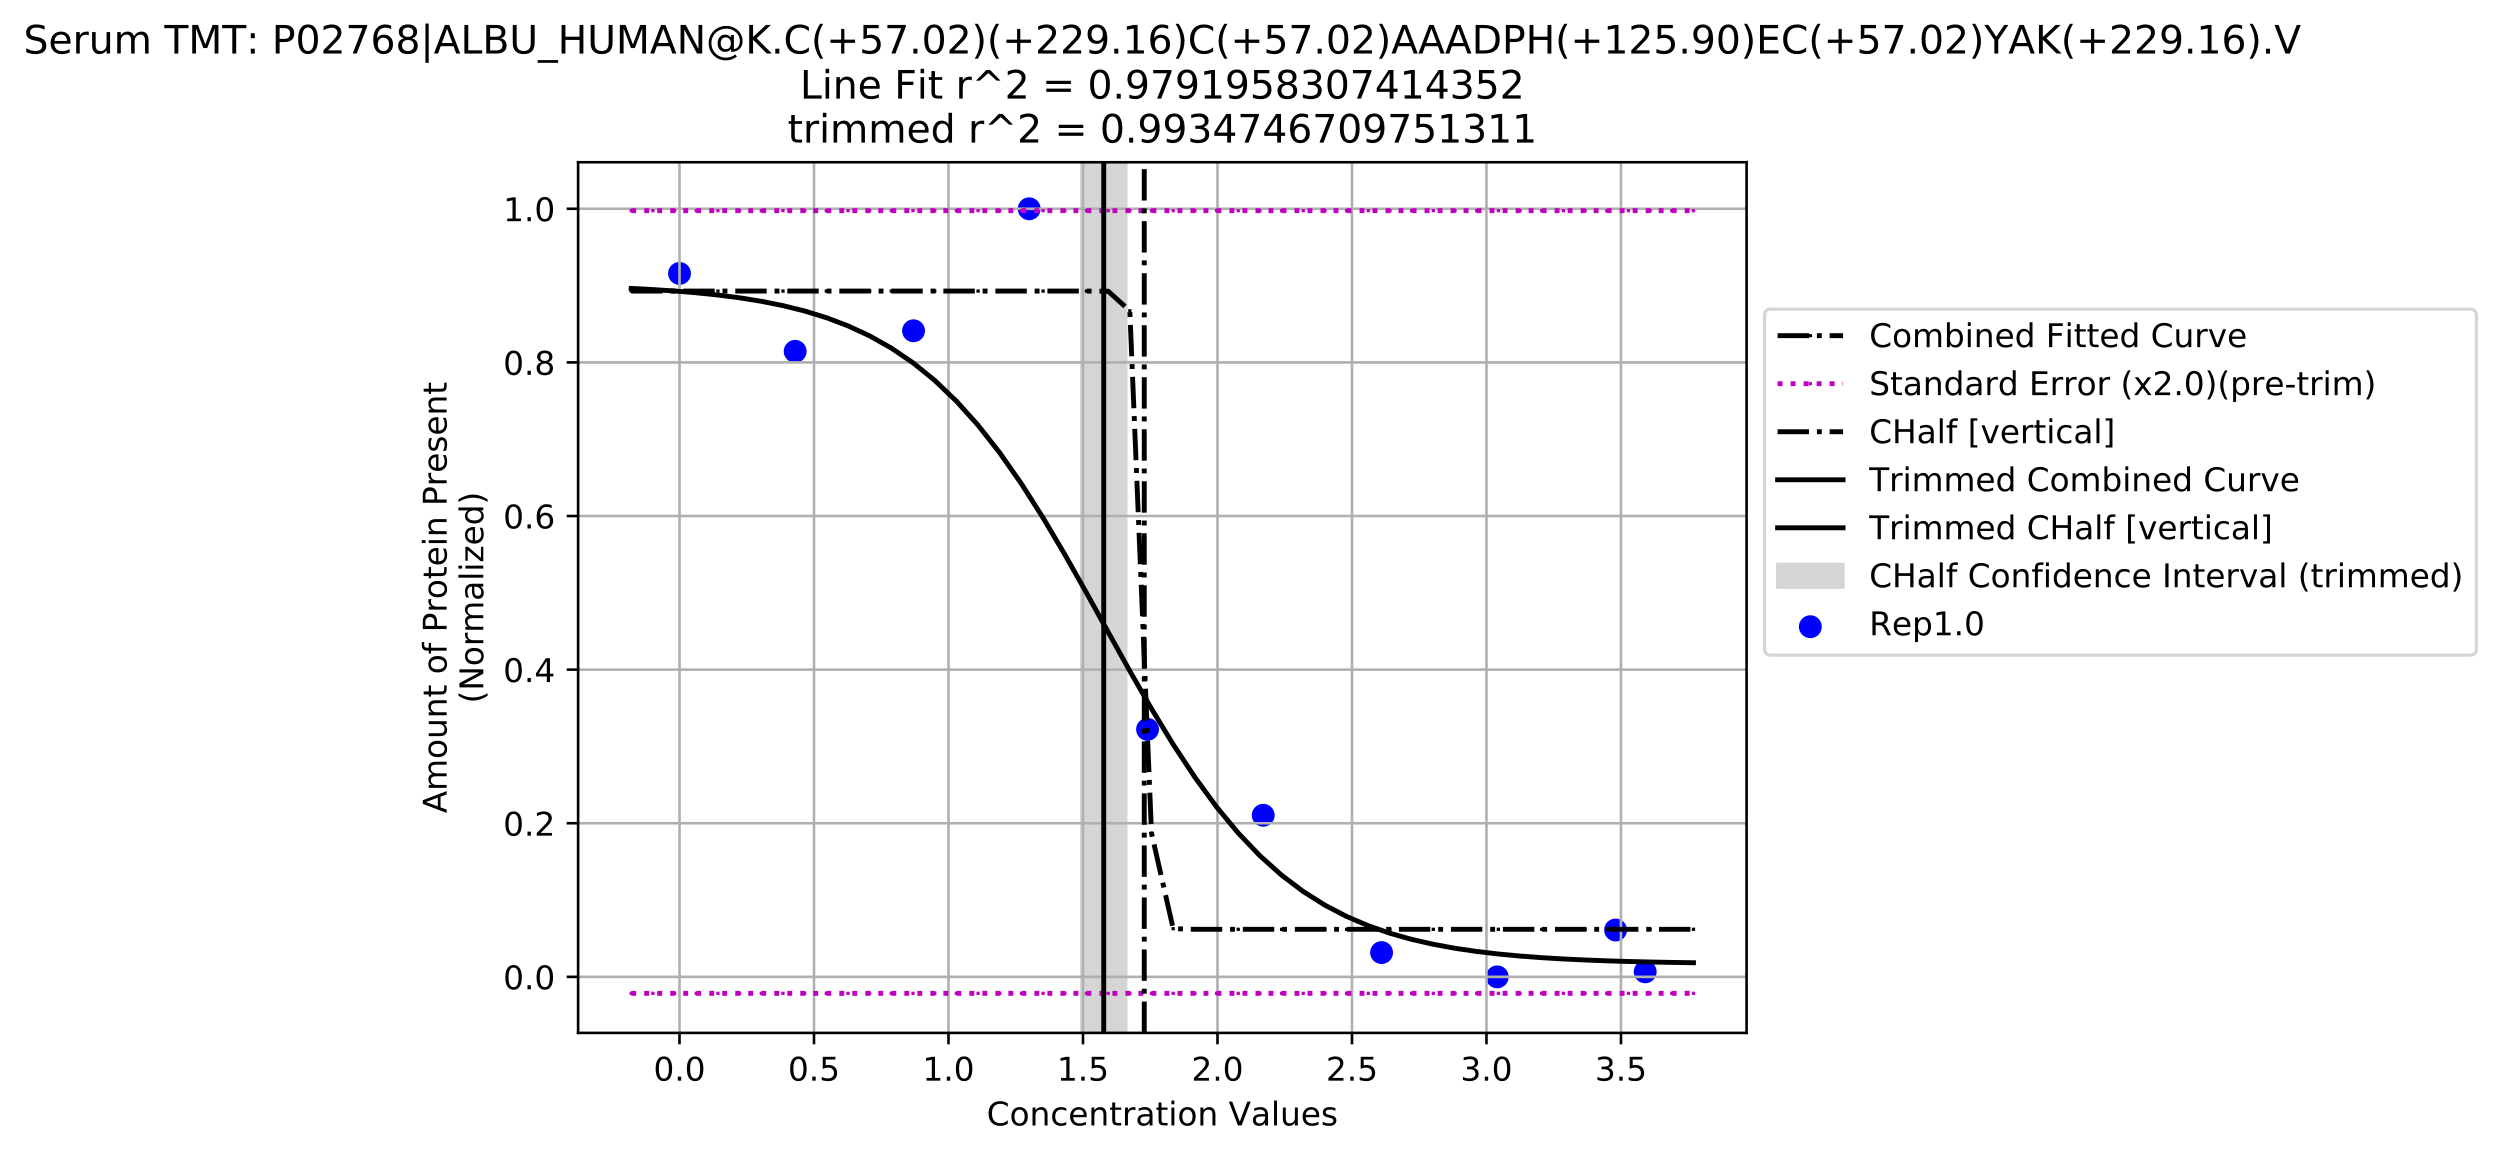 <?xml version="1.0" encoding="utf-8" standalone="no"?>
<!DOCTYPE svg PUBLIC "-//W3C//DTD SVG 1.1//EN"
  "http://www.w3.org/Graphics/SVG/1.1/DTD/svg11.dtd">
<!-- Created with matplotlib (https://matplotlib.org/) -->
<svg height="353.247pt" version="1.1" viewBox="0 0 764.08 353.247" width="764.08pt" xmlns="http://www.w3.org/2000/svg" xmlns:xlink="http://www.w3.org/1999/xlink">
 <defs>
  <style type="text/css">
*{stroke-linecap:butt;stroke-linejoin:round;}
  </style>
 </defs>
 <g id="figure_1">
  <g id="patch_1">
   <path d="M -0 353.247 
L 764.08 353.247 
L 764.08 0 
L -0 0 
z
" style="fill:#ffffff;"/>
  </g>
  <g id="axes_1">
   <g id="patch_2">
    <path d="M 176.69 315.691 
L 533.81 315.691 
L 533.81 49.579 
L 176.69 49.579 
z
" style="fill:#ffffff;"/>
   </g>
   <g id="patch_3">
    <path clip-path="url(#pc38abc6446)" d="M 330.572 315.691 
L 330.572 49.579 
L 344.096 49.579 
L 344.096 315.691 
z
" style="fill:#d5d5d5;stroke:#d5d5d5;stroke-linejoin:miter;"/>
   </g>
   <g id="PathCollection_1">
    <defs>
     <path d="M 0 3 
C 0.796 3 1.559 2.684 2.121 2.121 
C 2.684 1.559 3 0.796 3 0 
C 3 -0.796 2.684 -1.559 2.121 -2.121 
C 1.559 -2.684 0.796 -3 0 -3 
C -0.796 -3 -1.559 -2.684 -2.121 -2.121 
C -2.684 -1.559 -3 -0.796 -3 0 
C -3 0.796 -2.684 1.559 -2.121 2.121 
C -1.559 2.684 -0.796 3 0 3 
z
" id="mbc220ff77c" style="stroke:#0000ff;"/>
    </defs>
    <g clip-path="url(#pc38abc6446)">
     <use style="fill:#0000ff;stroke:#0000ff;" x="207.679" xlink:href="#mbc220ff77c" y="83.577"/>
     <use style="fill:#0000ff;stroke:#0000ff;" x="243.031" xlink:href="#mbc220ff77c" y="107.378"/>
     <use style="fill:#0000ff;stroke:#0000ff;" x="279.204" xlink:href="#mbc220ff77c" y="101.092"/>
     <use style="fill:#0000ff;stroke:#0000ff;" x="314.555" xlink:href="#mbc220ff77c" y="63.811"/>
     <use style="fill:#0000ff;stroke:#0000ff;" x="350.728" xlink:href="#mbc220ff77c" y="222.917"/>
     <use style="fill:#0000ff;stroke:#0000ff;" x="386.079" xlink:href="#mbc220ff77c" y="249.174"/>
     <use style="fill:#0000ff;stroke:#0000ff;" x="422.252" xlink:href="#mbc220ff77c" y="291.137"/>
     <use style="fill:#0000ff;stroke:#0000ff;" x="457.603" xlink:href="#mbc220ff77c" y="298.561"/>
     <use style="fill:#0000ff;stroke:#0000ff;" x="493.777" xlink:href="#mbc220ff77c" y="284.237"/>
     <use style="fill:#0000ff;stroke:#0000ff;" x="502.82" xlink:href="#mbc220ff77c" y="297.024"/>
    </g>
   </g>
   <g id="matplotlib.axis_1">
    <g id="xtick_1">
     <g id="line2d_1">
      <path clip-path="url(#pc38abc6446)" d="M 207.679 315.691 
L 207.679 49.579 
" style="fill:none;stroke:#b0b0b0;stroke-linecap:square;stroke-width:0.8;"/>
     </g>
     <g id="line2d_2">
      <defs>
       <path d="M 0 0 
L 0 3.5 
" id="ma562e3ef12" style="stroke:#000000;stroke-width:0.8;"/>
      </defs>
      <g>
       <use style="stroke:#000000;stroke-width:0.8;" x="207.679" xlink:href="#ma562e3ef12" y="315.691"/>
      </g>
     </g>
     <g id="text_1">
      <!-- 0.0 -->
      <defs>
       <path d="M 31.781 66.406 
Q 24.172 66.406 20.328 58.906 
Q 16.5 51.422 16.5 36.375 
Q 16.5 21.391 20.328 13.891 
Q 24.172 6.391 31.781 6.391 
Q 39.453 6.391 43.281 13.891 
Q 47.125 21.391 47.125 36.375 
Q 47.125 51.422 43.281 58.906 
Q 39.453 66.406 31.781 66.406 
z
M 31.781 74.219 
Q 44.047 74.219 50.516 64.516 
Q 56.984 54.828 56.984 36.375 
Q 56.984 17.969 50.516 8.266 
Q 44.047 -1.422 31.781 -1.422 
Q 19.531 -1.422 13.062 8.266 
Q 6.594 17.969 6.594 36.375 
Q 6.594 54.828 13.062 64.516 
Q 19.531 74.219 31.781 74.219 
z
" id="DejaVuSans-48"/>
       <path d="M 10.688 12.406 
L 21 12.406 
L 21 0 
L 10.688 0 
z
" id="DejaVuSans-46"/>
      </defs>
      <g transform="translate(199.728 330.29)scale(0.1 -0.1)">
       <use xlink:href="#DejaVuSans-48"/>
       <use x="63.623" xlink:href="#DejaVuSans-46"/>
       <use x="95.41" xlink:href="#DejaVuSans-48"/>
      </g>
     </g>
    </g>
    <g id="xtick_2">
     <g id="line2d_3">
      <path clip-path="url(#pc38abc6446)" d="M 248.785 315.691 
L 248.785 49.579 
" style="fill:none;stroke:#b0b0b0;stroke-linecap:square;stroke-width:0.8;"/>
     </g>
     <g id="line2d_4">
      <g>
       <use style="stroke:#000000;stroke-width:0.8;" x="248.785" xlink:href="#ma562e3ef12" y="315.691"/>
      </g>
     </g>
     <g id="text_2">
      <!-- 0.5 -->
      <defs>
       <path d="M 10.797 72.906 
L 49.516 72.906 
L 49.516 64.594 
L 19.828 64.594 
L 19.828 46.734 
Q 21.969 47.469 24.109 47.828 
Q 26.266 48.188 28.422 48.188 
Q 40.625 48.188 47.75 41.5 
Q 54.891 34.812 54.891 23.391 
Q 54.891 11.625 47.562 5.094 
Q 40.234 -1.422 26.906 -1.422 
Q 22.312 -1.422 17.547 -0.641 
Q 12.797 0.141 7.719 1.703 
L 7.719 11.625 
Q 12.109 9.234 16.797 8.062 
Q 21.484 6.891 26.703 6.891 
Q 35.156 6.891 40.078 11.328 
Q 45.016 15.766 45.016 23.391 
Q 45.016 31 40.078 35.438 
Q 35.156 39.891 26.703 39.891 
Q 22.75 39.891 18.812 39.016 
Q 14.891 38.141 10.797 36.281 
z
" id="DejaVuSans-53"/>
      </defs>
      <g transform="translate(240.834 330.29)scale(0.1 -0.1)">
       <use xlink:href="#DejaVuSans-48"/>
       <use x="63.623" xlink:href="#DejaVuSans-46"/>
       <use x="95.41" xlink:href="#DejaVuSans-53"/>
      </g>
     </g>
    </g>
    <g id="xtick_3">
     <g id="line2d_5">
      <path clip-path="url(#pc38abc6446)" d="M 289.891 315.691 
L 289.891 49.579 
" style="fill:none;stroke:#b0b0b0;stroke-linecap:square;stroke-width:0.8;"/>
     </g>
     <g id="line2d_6">
      <g>
       <use style="stroke:#000000;stroke-width:0.8;" x="289.891" xlink:href="#ma562e3ef12" y="315.691"/>
      </g>
     </g>
     <g id="text_3">
      <!-- 1.0 -->
      <defs>
       <path d="M 12.406 8.297 
L 28.516 8.297 
L 28.516 63.922 
L 10.984 60.406 
L 10.984 69.391 
L 28.422 72.906 
L 38.281 72.906 
L 38.281 8.297 
L 54.391 8.297 
L 54.391 0 
L 12.406 0 
z
" id="DejaVuSans-49"/>
      </defs>
      <g transform="translate(281.94 330.29)scale(0.1 -0.1)">
       <use xlink:href="#DejaVuSans-49"/>
       <use x="63.623" xlink:href="#DejaVuSans-46"/>
       <use x="95.41" xlink:href="#DejaVuSans-48"/>
      </g>
     </g>
    </g>
    <g id="xtick_4">
     <g id="line2d_7">
      <path clip-path="url(#pc38abc6446)" d="M 330.997 315.691 
L 330.997 49.579 
" style="fill:none;stroke:#b0b0b0;stroke-linecap:square;stroke-width:0.8;"/>
     </g>
     <g id="line2d_8">
      <g>
       <use style="stroke:#000000;stroke-width:0.8;" x="330.997" xlink:href="#ma562e3ef12" y="315.691"/>
      </g>
     </g>
     <g id="text_4">
      <!-- 1.5 -->
      <g transform="translate(323.046 330.29)scale(0.1 -0.1)">
       <use xlink:href="#DejaVuSans-49"/>
       <use x="63.623" xlink:href="#DejaVuSans-46"/>
       <use x="95.41" xlink:href="#DejaVuSans-53"/>
      </g>
     </g>
    </g>
    <g id="xtick_5">
     <g id="line2d_9">
      <path clip-path="url(#pc38abc6446)" d="M 372.103 315.691 
L 372.103 49.579 
" style="fill:none;stroke:#b0b0b0;stroke-linecap:square;stroke-width:0.8;"/>
     </g>
     <g id="line2d_10">
      <g>
       <use style="stroke:#000000;stroke-width:0.8;" x="372.103" xlink:href="#ma562e3ef12" y="315.691"/>
      </g>
     </g>
     <g id="text_5">
      <!-- 2.0 -->
      <defs>
       <path d="M 19.188 8.297 
L 53.609 8.297 
L 53.609 0 
L 7.328 0 
L 7.328 8.297 
Q 12.938 14.109 22.625 23.891 
Q 32.328 33.688 34.812 36.531 
Q 39.547 41.844 41.422 45.531 
Q 43.312 49.219 43.312 52.781 
Q 43.312 58.594 39.234 62.25 
Q 35.156 65.922 28.609 65.922 
Q 23.969 65.922 18.812 64.312 
Q 13.672 62.703 7.812 59.422 
L 7.812 69.391 
Q 13.766 71.781 18.938 73 
Q 24.125 74.219 28.422 74.219 
Q 39.75 74.219 46.484 68.547 
Q 53.219 62.891 53.219 53.422 
Q 53.219 48.922 51.531 44.891 
Q 49.859 40.875 45.406 35.406 
Q 44.188 33.984 37.641 27.219 
Q 31.109 20.453 19.188 8.297 
z
" id="DejaVuSans-50"/>
      </defs>
      <g transform="translate(364.152 330.29)scale(0.1 -0.1)">
       <use xlink:href="#DejaVuSans-50"/>
       <use x="63.623" xlink:href="#DejaVuSans-46"/>
       <use x="95.41" xlink:href="#DejaVuSans-48"/>
      </g>
     </g>
    </g>
    <g id="xtick_6">
     <g id="line2d_11">
      <path clip-path="url(#pc38abc6446)" d="M 413.209 315.691 
L 413.209 49.579 
" style="fill:none;stroke:#b0b0b0;stroke-linecap:square;stroke-width:0.8;"/>
     </g>
     <g id="line2d_12">
      <g>
       <use style="stroke:#000000;stroke-width:0.8;" x="413.209" xlink:href="#ma562e3ef12" y="315.691"/>
      </g>
     </g>
     <g id="text_6">
      <!-- 2.5 -->
      <g transform="translate(405.257 330.29)scale(0.1 -0.1)">
       <use xlink:href="#DejaVuSans-50"/>
       <use x="63.623" xlink:href="#DejaVuSans-46"/>
       <use x="95.41" xlink:href="#DejaVuSans-53"/>
      </g>
     </g>
    </g>
    <g id="xtick_7">
     <g id="line2d_13">
      <path clip-path="url(#pc38abc6446)" d="M 454.315 315.691 
L 454.315 49.579 
" style="fill:none;stroke:#b0b0b0;stroke-linecap:square;stroke-width:0.8;"/>
     </g>
     <g id="line2d_14">
      <g>
       <use style="stroke:#000000;stroke-width:0.8;" x="454.315" xlink:href="#ma562e3ef12" y="315.691"/>
      </g>
     </g>
     <g id="text_7">
      <!-- 3.0 -->
      <defs>
       <path d="M 40.578 39.312 
Q 47.656 37.797 51.625 33 
Q 55.609 28.219 55.609 21.188 
Q 55.609 10.406 48.188 4.484 
Q 40.766 -1.422 27.094 -1.422 
Q 22.516 -1.422 17.656 -0.516 
Q 12.797 0.391 7.625 2.203 
L 7.625 11.719 
Q 11.719 9.328 16.594 8.109 
Q 21.484 6.891 26.812 6.891 
Q 36.078 6.891 40.938 10.547 
Q 45.797 14.203 45.797 21.188 
Q 45.797 27.641 41.281 31.266 
Q 36.766 34.906 28.719 34.906 
L 20.219 34.906 
L 20.219 43.016 
L 29.109 43.016 
Q 36.375 43.016 40.234 45.922 
Q 44.094 48.828 44.094 54.297 
Q 44.094 59.906 40.109 62.906 
Q 36.141 65.922 28.719 65.922 
Q 24.656 65.922 20.016 65.031 
Q 15.375 64.156 9.812 62.312 
L 9.812 71.094 
Q 15.438 72.656 20.344 73.438 
Q 25.25 74.219 29.594 74.219 
Q 40.828 74.219 47.359 69.109 
Q 53.906 64.016 53.906 55.328 
Q 53.906 49.266 50.438 45.094 
Q 46.969 40.922 40.578 39.312 
z
" id="DejaVuSans-51"/>
      </defs>
      <g transform="translate(446.363 330.29)scale(0.1 -0.1)">
       <use xlink:href="#DejaVuSans-51"/>
       <use x="63.623" xlink:href="#DejaVuSans-46"/>
       <use x="95.41" xlink:href="#DejaVuSans-48"/>
      </g>
     </g>
    </g>
    <g id="xtick_8">
     <g id="line2d_15">
      <path clip-path="url(#pc38abc6446)" d="M 495.421 315.691 
L 495.421 49.579 
" style="fill:none;stroke:#b0b0b0;stroke-linecap:square;stroke-width:0.8;"/>
     </g>
     <g id="line2d_16">
      <g>
       <use style="stroke:#000000;stroke-width:0.8;" x="495.421" xlink:href="#ma562e3ef12" y="315.691"/>
      </g>
     </g>
     <g id="text_8">
      <!-- 3.5 -->
      <g transform="translate(487.469 330.29)scale(0.1 -0.1)">
       <use xlink:href="#DejaVuSans-51"/>
       <use x="63.623" xlink:href="#DejaVuSans-46"/>
       <use x="95.41" xlink:href="#DejaVuSans-53"/>
      </g>
     </g>
    </g>
    <g id="text_9">
     <!-- Concentration Values -->
     <defs>
      <path d="M 64.406 67.281 
L 64.406 56.891 
Q 59.422 61.531 53.781 63.812 
Q 48.141 66.109 41.797 66.109 
Q 29.297 66.109 22.656 58.469 
Q 16.016 50.828 16.016 36.375 
Q 16.016 21.969 22.656 14.328 
Q 29.297 6.688 41.797 6.688 
Q 48.141 6.688 53.781 8.984 
Q 59.422 11.281 64.406 15.922 
L 64.406 5.609 
Q 59.234 2.094 53.438 0.328 
Q 47.656 -1.422 41.219 -1.422 
Q 24.656 -1.422 15.125 8.703 
Q 5.609 18.844 5.609 36.375 
Q 5.609 53.953 15.125 64.078 
Q 24.656 74.219 41.219 74.219 
Q 47.75 74.219 53.531 72.484 
Q 59.328 70.75 64.406 67.281 
z
" id="DejaVuSans-67"/>
      <path d="M 30.609 48.391 
Q 23.391 48.391 19.188 42.75 
Q 14.984 37.109 14.984 27.297 
Q 14.984 17.484 19.156 11.844 
Q 23.344 6.203 30.609 6.203 
Q 37.797 6.203 41.984 11.859 
Q 46.188 17.531 46.188 27.297 
Q 46.188 37.016 41.984 42.703 
Q 37.797 48.391 30.609 48.391 
z
M 30.609 56 
Q 42.328 56 49.016 48.375 
Q 55.719 40.766 55.719 27.297 
Q 55.719 13.875 49.016 6.219 
Q 42.328 -1.422 30.609 -1.422 
Q 18.844 -1.422 12.172 6.219 
Q 5.516 13.875 5.516 27.297 
Q 5.516 40.766 12.172 48.375 
Q 18.844 56 30.609 56 
z
" id="DejaVuSans-111"/>
      <path d="M 54.891 33.016 
L 54.891 0 
L 45.906 0 
L 45.906 32.719 
Q 45.906 40.484 42.875 44.328 
Q 39.844 48.188 33.797 48.188 
Q 26.516 48.188 22.312 43.547 
Q 18.109 38.922 18.109 30.906 
L 18.109 0 
L 9.078 0 
L 9.078 54.688 
L 18.109 54.688 
L 18.109 46.188 
Q 21.344 51.125 25.703 53.562 
Q 30.078 56 35.797 56 
Q 45.219 56 50.047 50.172 
Q 54.891 44.344 54.891 33.016 
z
" id="DejaVuSans-110"/>
      <path d="M 48.781 52.594 
L 48.781 44.188 
Q 44.969 46.297 41.141 47.344 
Q 37.312 48.391 33.406 48.391 
Q 24.656 48.391 19.812 42.844 
Q 14.984 37.312 14.984 27.297 
Q 14.984 17.281 19.812 11.734 
Q 24.656 6.203 33.406 6.203 
Q 37.312 6.203 41.141 7.25 
Q 44.969 8.297 48.781 10.406 
L 48.781 2.094 
Q 45.016 0.344 40.984 -0.531 
Q 36.969 -1.422 32.422 -1.422 
Q 20.062 -1.422 12.781 6.344 
Q 5.516 14.109 5.516 27.297 
Q 5.516 40.672 12.859 48.328 
Q 20.219 56 33.016 56 
Q 37.156 56 41.109 55.141 
Q 45.062 54.297 48.781 52.594 
z
" id="DejaVuSans-99"/>
      <path d="M 56.203 29.594 
L 56.203 25.203 
L 14.891 25.203 
Q 15.484 15.922 20.484 11.062 
Q 25.484 6.203 34.422 6.203 
Q 39.594 6.203 44.453 7.469 
Q 49.312 8.734 54.109 11.281 
L 54.109 2.781 
Q 49.266 0.734 44.188 -0.344 
Q 39.109 -1.422 33.891 -1.422 
Q 20.797 -1.422 13.156 6.188 
Q 5.516 13.812 5.516 26.812 
Q 5.516 40.234 12.766 48.109 
Q 20.016 56 32.328 56 
Q 43.359 56 49.781 48.891 
Q 56.203 41.797 56.203 29.594 
z
M 47.219 32.234 
Q 47.125 39.594 43.094 43.984 
Q 39.062 48.391 32.422 48.391 
Q 24.906 48.391 20.391 44.141 
Q 15.875 39.891 15.188 32.172 
z
" id="DejaVuSans-101"/>
      <path d="M 18.312 70.219 
L 18.312 54.688 
L 36.812 54.688 
L 36.812 47.703 
L 18.312 47.703 
L 18.312 18.016 
Q 18.312 11.328 20.141 9.422 
Q 21.969 7.516 27.594 7.516 
L 36.812 7.516 
L 36.812 0 
L 27.594 0 
Q 17.188 0 13.234 3.875 
Q 9.281 7.766 9.281 18.016 
L 9.281 47.703 
L 2.688 47.703 
L 2.688 54.688 
L 9.281 54.688 
L 9.281 70.219 
z
" id="DejaVuSans-116"/>
      <path d="M 41.109 46.297 
Q 39.594 47.172 37.812 47.578 
Q 36.031 48 33.891 48 
Q 26.266 48 22.188 43.047 
Q 18.109 38.094 18.109 28.812 
L 18.109 0 
L 9.078 0 
L 9.078 54.688 
L 18.109 54.688 
L 18.109 46.188 
Q 20.953 51.172 25.484 53.578 
Q 30.031 56 36.531 56 
Q 37.453 56 38.578 55.875 
Q 39.703 55.766 41.062 55.516 
z
" id="DejaVuSans-114"/>
      <path d="M 34.281 27.484 
Q 23.391 27.484 19.188 25 
Q 14.984 22.516 14.984 16.5 
Q 14.984 11.719 18.141 8.906 
Q 21.297 6.109 26.703 6.109 
Q 34.188 6.109 38.703 11.406 
Q 43.219 16.703 43.219 25.484 
L 43.219 27.484 
z
M 52.203 31.203 
L 52.203 0 
L 43.219 0 
L 43.219 8.297 
Q 40.141 3.328 35.547 0.953 
Q 30.953 -1.422 24.312 -1.422 
Q 15.922 -1.422 10.953 3.297 
Q 6 8.016 6 15.922 
Q 6 25.141 12.172 29.828 
Q 18.359 34.516 30.609 34.516 
L 43.219 34.516 
L 43.219 35.406 
Q 43.219 41.609 39.141 45 
Q 35.062 48.391 27.688 48.391 
Q 23 48.391 18.547 47.266 
Q 14.109 46.141 10.016 43.891 
L 10.016 52.203 
Q 14.938 54.109 19.578 55.047 
Q 24.219 56 28.609 56 
Q 40.484 56 46.344 49.844 
Q 52.203 43.703 52.203 31.203 
z
" id="DejaVuSans-97"/>
      <path d="M 9.422 54.688 
L 18.406 54.688 
L 18.406 0 
L 9.422 0 
z
M 9.422 75.984 
L 18.406 75.984 
L 18.406 64.594 
L 9.422 64.594 
z
" id="DejaVuSans-105"/>
      <path id="DejaVuSans-32"/>
      <path d="M 28.609 0 
L 0.781 72.906 
L 11.078 72.906 
L 34.188 11.531 
L 57.328 72.906 
L 67.578 72.906 
L 39.797 0 
z
" id="DejaVuSans-86"/>
      <path d="M 9.422 75.984 
L 18.406 75.984 
L 18.406 0 
L 9.422 0 
z
" id="DejaVuSans-108"/>
      <path d="M 8.5 21.578 
L 8.5 54.688 
L 17.484 54.688 
L 17.484 21.922 
Q 17.484 14.156 20.5 10.266 
Q 23.531 6.391 29.594 6.391 
Q 36.859 6.391 41.078 11.031 
Q 45.312 15.672 45.312 23.688 
L 45.312 54.688 
L 54.297 54.688 
L 54.297 0 
L 45.312 0 
L 45.312 8.406 
Q 42.047 3.422 37.719 1 
Q 33.406 -1.422 27.688 -1.422 
Q 18.266 -1.422 13.375 4.438 
Q 8.5 10.297 8.5 21.578 
z
M 31.109 56 
z
" id="DejaVuSans-117"/>
      <path d="M 44.281 53.078 
L 44.281 44.578 
Q 40.484 46.531 36.375 47.5 
Q 32.281 48.484 27.875 48.484 
Q 21.188 48.484 17.844 46.438 
Q 14.5 44.391 14.5 40.281 
Q 14.5 37.156 16.891 35.375 
Q 19.281 33.594 26.516 31.984 
L 29.594 31.297 
Q 39.156 29.25 43.188 25.516 
Q 47.219 21.781 47.219 15.094 
Q 47.219 7.469 41.188 3.016 
Q 35.156 -1.422 24.609 -1.422 
Q 20.219 -1.422 15.453 -0.562 
Q 10.688 0.297 5.422 2 
L 5.422 11.281 
Q 10.406 8.688 15.234 7.391 
Q 20.062 6.109 24.812 6.109 
Q 31.156 6.109 34.562 8.281 
Q 37.984 10.453 37.984 14.406 
Q 37.984 18.062 35.516 20.016 
Q 33.062 21.969 24.703 23.781 
L 21.578 24.516 
Q 13.234 26.266 9.516 29.906 
Q 5.812 33.547 5.812 39.891 
Q 5.812 47.609 11.281 51.797 
Q 16.75 56 26.812 56 
Q 31.781 56 36.172 55.266 
Q 40.578 54.547 44.281 53.078 
z
" id="DejaVuSans-115"/>
     </defs>
     <g transform="translate(301.572 343.968)scale(0.1 -0.1)">
      <use xlink:href="#DejaVuSans-67"/>
      <use x="69.824" xlink:href="#DejaVuSans-111"/>
      <use x="131.006" xlink:href="#DejaVuSans-110"/>
      <use x="194.385" xlink:href="#DejaVuSans-99"/>
      <use x="249.365" xlink:href="#DejaVuSans-101"/>
      <use x="310.889" xlink:href="#DejaVuSans-110"/>
      <use x="374.268" xlink:href="#DejaVuSans-116"/>
      <use x="413.477" xlink:href="#DejaVuSans-114"/>
      <use x="454.59" xlink:href="#DejaVuSans-97"/>
      <use x="515.869" xlink:href="#DejaVuSans-116"/>
      <use x="555.078" xlink:href="#DejaVuSans-105"/>
      <use x="582.861" xlink:href="#DejaVuSans-111"/>
      <use x="644.043" xlink:href="#DejaVuSans-110"/>
      <use x="707.422" xlink:href="#DejaVuSans-32"/>
      <use x="739.209" xlink:href="#DejaVuSans-86"/>
      <use x="807.508" xlink:href="#DejaVuSans-97"/>
      <use x="868.787" xlink:href="#DejaVuSans-108"/>
      <use x="896.57" xlink:href="#DejaVuSans-117"/>
      <use x="959.949" xlink:href="#DejaVuSans-101"/>
      <use x="1021.473" xlink:href="#DejaVuSans-115"/>
     </g>
    </g>
   </g>
   <g id="matplotlib.axis_2">
    <g id="ytick_1">
     <g id="line2d_17">
      <path clip-path="url(#pc38abc6446)" d="M 176.69 298.561 
L 533.81 298.561 
" style="fill:none;stroke:#b0b0b0;stroke-linecap:square;stroke-width:0.8;"/>
     </g>
     <g id="line2d_18">
      <defs>
       <path d="M 0 0 
L -3.5 0 
" id="m0212f99456" style="stroke:#000000;stroke-width:0.8;"/>
      </defs>
      <g>
       <use style="stroke:#000000;stroke-width:0.8;" x="176.69" xlink:href="#m0212f99456" y="298.561"/>
      </g>
     </g>
     <g id="text_10">
      <!-- 0.0 -->
      <g transform="translate(153.787 302.361)scale(0.1 -0.1)">
       <use xlink:href="#DejaVuSans-48"/>
       <use x="63.623" xlink:href="#DejaVuSans-46"/>
       <use x="95.41" xlink:href="#DejaVuSans-48"/>
      </g>
     </g>
    </g>
    <g id="ytick_2">
     <g id="line2d_19">
      <path clip-path="url(#pc38abc6446)" d="M 176.69 251.611 
L 533.81 251.611 
" style="fill:none;stroke:#b0b0b0;stroke-linecap:square;stroke-width:0.8;"/>
     </g>
     <g id="line2d_20">
      <g>
       <use style="stroke:#000000;stroke-width:0.8;" x="176.69" xlink:href="#m0212f99456" y="251.611"/>
      </g>
     </g>
     <g id="text_11">
      <!-- 0.2 -->
      <g transform="translate(153.787 255.41)scale(0.1 -0.1)">
       <use xlink:href="#DejaVuSans-48"/>
       <use x="63.623" xlink:href="#DejaVuSans-46"/>
       <use x="95.41" xlink:href="#DejaVuSans-50"/>
      </g>
     </g>
    </g>
    <g id="ytick_3">
     <g id="line2d_21">
      <path clip-path="url(#pc38abc6446)" d="M 176.69 204.661 
L 533.81 204.661 
" style="fill:none;stroke:#b0b0b0;stroke-linecap:square;stroke-width:0.8;"/>
     </g>
     <g id="line2d_22">
      <g>
       <use style="stroke:#000000;stroke-width:0.8;" x="176.69" xlink:href="#m0212f99456" y="204.661"/>
      </g>
     </g>
     <g id="text_12">
      <!-- 0.4 -->
      <defs>
       <path d="M 37.797 64.312 
L 12.891 25.391 
L 37.797 25.391 
z
M 35.203 72.906 
L 47.609 72.906 
L 47.609 25.391 
L 58.016 25.391 
L 58.016 17.188 
L 47.609 17.188 
L 47.609 0 
L 37.797 0 
L 37.797 17.188 
L 4.891 17.188 
L 4.891 26.703 
z
" id="DejaVuSans-52"/>
      </defs>
      <g transform="translate(153.787 208.46)scale(0.1 -0.1)">
       <use xlink:href="#DejaVuSans-48"/>
       <use x="63.623" xlink:href="#DejaVuSans-46"/>
       <use x="95.41" xlink:href="#DejaVuSans-52"/>
      </g>
     </g>
    </g>
    <g id="ytick_4">
     <g id="line2d_23">
      <path clip-path="url(#pc38abc6446)" d="M 176.69 157.711 
L 533.81 157.711 
" style="fill:none;stroke:#b0b0b0;stroke-linecap:square;stroke-width:0.8;"/>
     </g>
     <g id="line2d_24">
      <g>
       <use style="stroke:#000000;stroke-width:0.8;" x="176.69" xlink:href="#m0212f99456" y="157.711"/>
      </g>
     </g>
     <g id="text_13">
      <!-- 0.6 -->
      <defs>
       <path d="M 33.016 40.375 
Q 26.375 40.375 22.484 35.828 
Q 18.609 31.297 18.609 23.391 
Q 18.609 15.531 22.484 10.953 
Q 26.375 6.391 33.016 6.391 
Q 39.656 6.391 43.531 10.953 
Q 47.406 15.531 47.406 23.391 
Q 47.406 31.297 43.531 35.828 
Q 39.656 40.375 33.016 40.375 
z
M 52.594 71.297 
L 52.594 62.312 
Q 48.875 64.062 45.094 64.984 
Q 41.312 65.922 37.594 65.922 
Q 27.828 65.922 22.672 59.328 
Q 17.531 52.734 16.797 39.406 
Q 19.672 43.656 24.016 45.922 
Q 28.375 48.188 33.594 48.188 
Q 44.578 48.188 50.953 41.516 
Q 57.328 34.859 57.328 23.391 
Q 57.328 12.156 50.688 5.359 
Q 44.047 -1.422 33.016 -1.422 
Q 20.359 -1.422 13.672 8.266 
Q 6.984 17.969 6.984 36.375 
Q 6.984 53.656 15.188 63.938 
Q 23.391 74.219 37.203 74.219 
Q 40.922 74.219 44.703 73.484 
Q 48.484 72.75 52.594 71.297 
z
" id="DejaVuSans-54"/>
      </defs>
      <g transform="translate(153.787 161.51)scale(0.1 -0.1)">
       <use xlink:href="#DejaVuSans-48"/>
       <use x="63.623" xlink:href="#DejaVuSans-46"/>
       <use x="95.41" xlink:href="#DejaVuSans-54"/>
      </g>
     </g>
    </g>
    <g id="ytick_5">
     <g id="line2d_25">
      <path clip-path="url(#pc38abc6446)" d="M 176.69 110.761 
L 533.81 110.761 
" style="fill:none;stroke:#b0b0b0;stroke-linecap:square;stroke-width:0.8;"/>
     </g>
     <g id="line2d_26">
      <g>
       <use style="stroke:#000000;stroke-width:0.8;" x="176.69" xlink:href="#m0212f99456" y="110.761"/>
      </g>
     </g>
     <g id="text_14">
      <!-- 0.8 -->
      <defs>
       <path d="M 31.781 34.625 
Q 24.75 34.625 20.719 30.859 
Q 16.703 27.094 16.703 20.516 
Q 16.703 13.922 20.719 10.156 
Q 24.75 6.391 31.781 6.391 
Q 38.812 6.391 42.859 10.172 
Q 46.922 13.969 46.922 20.516 
Q 46.922 27.094 42.891 30.859 
Q 38.875 34.625 31.781 34.625 
z
M 21.922 38.812 
Q 15.578 40.375 12.031 44.719 
Q 8.5 49.078 8.5 55.328 
Q 8.5 64.062 14.719 69.141 
Q 20.953 74.219 31.781 74.219 
Q 42.672 74.219 48.875 69.141 
Q 55.078 64.062 55.078 55.328 
Q 55.078 49.078 51.531 44.719 
Q 48 40.375 41.703 38.812 
Q 48.828 37.156 52.797 32.312 
Q 56.781 27.484 56.781 20.516 
Q 56.781 9.906 50.312 4.234 
Q 43.844 -1.422 31.781 -1.422 
Q 19.734 -1.422 13.25 4.234 
Q 6.781 9.906 6.781 20.516 
Q 6.781 27.484 10.781 32.312 
Q 14.797 37.156 21.922 38.812 
z
M 18.312 54.391 
Q 18.312 48.734 21.844 45.562 
Q 25.391 42.391 31.781 42.391 
Q 38.141 42.391 41.719 45.562 
Q 45.312 48.734 45.312 54.391 
Q 45.312 60.062 41.719 63.234 
Q 38.141 66.406 31.781 66.406 
Q 25.391 66.406 21.844 63.234 
Q 18.312 60.062 18.312 54.391 
z
" id="DejaVuSans-56"/>
      </defs>
      <g transform="translate(153.787 114.56)scale(0.1 -0.1)">
       <use xlink:href="#DejaVuSans-48"/>
       <use x="63.623" xlink:href="#DejaVuSans-46"/>
       <use x="95.41" xlink:href="#DejaVuSans-56"/>
      </g>
     </g>
    </g>
    <g id="ytick_6">
     <g id="line2d_27">
      <path clip-path="url(#pc38abc6446)" d="M 176.69 63.811 
L 533.81 63.811 
" style="fill:none;stroke:#b0b0b0;stroke-linecap:square;stroke-width:0.8;"/>
     </g>
     <g id="line2d_28">
      <g>
       <use style="stroke:#000000;stroke-width:0.8;" x="176.69" xlink:href="#m0212f99456" y="63.811"/>
      </g>
     </g>
     <g id="text_15">
      <!-- 1.0 -->
      <g transform="translate(153.787 67.61)scale(0.1 -0.1)">
       <use xlink:href="#DejaVuSans-49"/>
       <use x="63.623" xlink:href="#DejaVuSans-46"/>
       <use x="95.41" xlink:href="#DejaVuSans-48"/>
      </g>
     </g>
    </g>
    <g id="text_16">
     <!-- Amount of Protein Present -->
     <defs>
      <path d="M 34.188 63.188 
L 20.797 26.906 
L 47.609 26.906 
z
M 28.609 72.906 
L 39.797 72.906 
L 67.578 0 
L 57.328 0 
L 50.688 18.703 
L 17.828 18.703 
L 11.188 0 
L 0.781 0 
z
" id="DejaVuSans-65"/>
      <path d="M 52 44.188 
Q 55.375 50.25 60.062 53.125 
Q 64.75 56 71.094 56 
Q 79.641 56 84.281 50.016 
Q 88.922 44.047 88.922 33.016 
L 88.922 0 
L 79.891 0 
L 79.891 32.719 
Q 79.891 40.578 77.094 44.375 
Q 74.312 48.188 68.609 48.188 
Q 61.625 48.188 57.562 43.547 
Q 53.516 38.922 53.516 30.906 
L 53.516 0 
L 44.484 0 
L 44.484 32.719 
Q 44.484 40.625 41.703 44.406 
Q 38.922 48.188 33.109 48.188 
Q 26.219 48.188 22.156 43.531 
Q 18.109 38.875 18.109 30.906 
L 18.109 0 
L 9.078 0 
L 9.078 54.688 
L 18.109 54.688 
L 18.109 46.188 
Q 21.188 51.219 25.484 53.609 
Q 29.781 56 35.688 56 
Q 41.656 56 45.828 52.969 
Q 50 49.953 52 44.188 
z
" id="DejaVuSans-109"/>
      <path d="M 37.109 75.984 
L 37.109 68.5 
L 28.516 68.5 
Q 23.688 68.5 21.797 66.547 
Q 19.922 64.594 19.922 59.516 
L 19.922 54.688 
L 34.719 54.688 
L 34.719 47.703 
L 19.922 47.703 
L 19.922 0 
L 10.891 0 
L 10.891 47.703 
L 2.297 47.703 
L 2.297 54.688 
L 10.891 54.688 
L 10.891 58.5 
Q 10.891 67.625 15.141 71.797 
Q 19.391 75.984 28.609 75.984 
z
" id="DejaVuSans-102"/>
      <path d="M 19.672 64.797 
L 19.672 37.406 
L 32.078 37.406 
Q 38.969 37.406 42.719 40.969 
Q 46.484 44.531 46.484 51.125 
Q 46.484 57.672 42.719 61.234 
Q 38.969 64.797 32.078 64.797 
z
M 9.812 72.906 
L 32.078 72.906 
Q 44.344 72.906 50.609 67.359 
Q 56.891 61.812 56.891 51.125 
Q 56.891 40.328 50.609 34.812 
Q 44.344 29.297 32.078 29.297 
L 19.672 29.297 
L 19.672 0 
L 9.812 0 
z
" id="DejaVuSans-80"/>
     </defs>
     <g transform="translate(136.509 248.546)rotate(-90)scale(0.1 -0.1)">
      <use xlink:href="#DejaVuSans-65"/>
      <use x="68.408" xlink:href="#DejaVuSans-109"/>
      <use x="165.82" xlink:href="#DejaVuSans-111"/>
      <use x="227.002" xlink:href="#DejaVuSans-117"/>
      <use x="290.381" xlink:href="#DejaVuSans-110"/>
      <use x="353.76" xlink:href="#DejaVuSans-116"/>
      <use x="392.969" xlink:href="#DejaVuSans-32"/>
      <use x="424.756" xlink:href="#DejaVuSans-111"/>
      <use x="485.938" xlink:href="#DejaVuSans-102"/>
      <use x="521.143" xlink:href="#DejaVuSans-32"/>
      <use x="552.93" xlink:href="#DejaVuSans-80"/>
      <use x="613.217" xlink:href="#DejaVuSans-114"/>
      <use x="654.299" xlink:href="#DejaVuSans-111"/>
      <use x="715.48" xlink:href="#DejaVuSans-116"/>
      <use x="754.689" xlink:href="#DejaVuSans-101"/>
      <use x="816.213" xlink:href="#DejaVuSans-105"/>
      <use x="843.996" xlink:href="#DejaVuSans-110"/>
      <use x="907.375" xlink:href="#DejaVuSans-32"/>
      <use x="939.162" xlink:href="#DejaVuSans-80"/>
      <use x="999.449" xlink:href="#DejaVuSans-114"/>
      <use x="1040.531" xlink:href="#DejaVuSans-101"/>
      <use x="1102.055" xlink:href="#DejaVuSans-115"/>
      <use x="1154.154" xlink:href="#DejaVuSans-101"/>
      <use x="1215.678" xlink:href="#DejaVuSans-110"/>
      <use x="1279.057" xlink:href="#DejaVuSans-116"/>
     </g>
     <!-- (Normalized) -->
     <defs>
      <path d="M 31 75.875 
Q 24.469 64.656 21.281 53.656 
Q 18.109 42.672 18.109 31.391 
Q 18.109 20.125 21.312 9.062 
Q 24.516 -2 31 -13.188 
L 23.188 -13.188 
Q 15.875 -1.703 12.234 9.375 
Q 8.594 20.453 8.594 31.391 
Q 8.594 42.281 12.203 53.312 
Q 15.828 64.359 23.188 75.875 
z
" id="DejaVuSans-40"/>
      <path d="M 9.812 72.906 
L 23.094 72.906 
L 55.422 11.922 
L 55.422 72.906 
L 64.984 72.906 
L 64.984 0 
L 51.703 0 
L 19.391 60.984 
L 19.391 0 
L 9.812 0 
z
" id="DejaVuSans-78"/>
      <path d="M 5.516 54.688 
L 48.188 54.688 
L 48.188 46.484 
L 14.406 7.172 
L 48.188 7.172 
L 48.188 0 
L 4.297 0 
L 4.297 8.203 
L 38.094 47.516 
L 5.516 47.516 
z
" id="DejaVuSans-122"/>
      <path d="M 45.406 46.391 
L 45.406 75.984 
L 54.391 75.984 
L 54.391 0 
L 45.406 0 
L 45.406 8.203 
Q 42.578 3.328 38.25 0.953 
Q 33.938 -1.422 27.875 -1.422 
Q 17.969 -1.422 11.734 6.484 
Q 5.516 14.406 5.516 27.297 
Q 5.516 40.188 11.734 48.094 
Q 17.969 56 27.875 56 
Q 33.938 56 38.25 53.625 
Q 42.578 51.266 45.406 46.391 
z
M 14.797 27.297 
Q 14.797 17.391 18.875 11.75 
Q 22.953 6.109 30.078 6.109 
Q 37.203 6.109 41.297 11.75 
Q 45.406 17.391 45.406 27.297 
Q 45.406 37.203 41.297 42.844 
Q 37.203 48.484 30.078 48.484 
Q 22.953 48.484 18.875 42.844 
Q 14.797 37.203 14.797 27.297 
z
" id="DejaVuSans-100"/>
      <path d="M 8.016 75.875 
L 15.828 75.875 
Q 23.141 64.359 26.781 53.312 
Q 30.422 42.281 30.422 31.391 
Q 30.422 20.453 26.781 9.375 
Q 23.141 -1.703 15.828 -13.188 
L 8.016 -13.188 
Q 14.5 -2 17.703 9.062 
Q 20.906 20.125 20.906 31.391 
Q 20.906 42.672 17.703 53.656 
Q 14.5 64.656 8.016 75.875 
z
" id="DejaVuSans-41"/>
     </defs>
     <g transform="translate(147.707 214.979)rotate(-90)scale(0.1 -0.1)">
      <use xlink:href="#DejaVuSans-40"/>
      <use x="39.014" xlink:href="#DejaVuSans-78"/>
      <use x="113.818" xlink:href="#DejaVuSans-111"/>
      <use x="175" xlink:href="#DejaVuSans-114"/>
      <use x="216.098" xlink:href="#DejaVuSans-109"/>
      <use x="313.51" xlink:href="#DejaVuSans-97"/>
      <use x="374.789" xlink:href="#DejaVuSans-108"/>
      <use x="402.572" xlink:href="#DejaVuSans-105"/>
      <use x="430.355" xlink:href="#DejaVuSans-122"/>
      <use x="482.846" xlink:href="#DejaVuSans-101"/>
      <use x="544.369" xlink:href="#DejaVuSans-100"/>
      <use x="607.846" xlink:href="#DejaVuSans-41"/>
     </g>
    </g>
   </g>
   <g id="line2d_29">
    <path clip-path="url(#pc38abc6446)" d="M 192.922 88.964 
L 199.548 88.964 
L 206.174 88.964 
L 212.799 88.964 
L 219.425 88.964 
L 226.05 88.964 
L 232.676 88.964 
L 239.302 88.964 
L 245.927 88.964 
L 252.553 88.964 
L 259.178 88.964 
L 265.804 88.964 
L 272.43 88.964 
L 279.055 88.964 
L 285.681 88.964 
L 292.306 88.964 
L 298.932 88.964 
L 305.558 88.964 
L 312.183 88.964 
L 318.809 88.964 
L 325.434 88.964 
L 332.06 88.965 
L 338.686 89 
L 345.311 94.999 
L 351.937 254.619 
L 358.562 283.831 
L 365.188 284.026 
L 371.814 284.027 
L 378.439 284.027 
L 385.065 284.027 
L 391.691 284.027 
L 398.316 284.027 
L 404.942 284.027 
L 411.567 284.027 
L 418.193 284.027 
L 424.819 284.027 
L 431.444 284.027 
L 438.07 284.027 
L 444.695 284.027 
L 451.321 284.027 
L 457.947 284.027 
L 464.572 284.027 
L 471.198 284.027 
L 477.823 284.027 
L 484.449 284.027 
L 491.075 284.027 
L 497.7 284.027 
L 504.326 284.027 
L 510.951 284.027 
L 517.577 284.027 
" style="fill:none;stroke:#000000;stroke-dasharray:9.6,2.4,1.5,2.4;stroke-dashoffset:0;stroke-width:1.5;"/>
    <defs>
     <path d="M -0.5 0.5 
L 0.5 0.5 
L 0.5 -0.5 
L -0.5 -0.5 
z
" id="m0ecb6a4a8a"/>
    </defs>
    <g clip-path="url(#pc38abc6446)">
     <use x="192.922" xlink:href="#m0ecb6a4a8a" y="88.964"/>
     <use x="199.548" xlink:href="#m0ecb6a4a8a" y="88.964"/>
     <use x="206.174" xlink:href="#m0ecb6a4a8a" y="88.964"/>
     <use x="212.799" xlink:href="#m0ecb6a4a8a" y="88.964"/>
     <use x="219.425" xlink:href="#m0ecb6a4a8a" y="88.964"/>
     <use x="226.05" xlink:href="#m0ecb6a4a8a" y="88.964"/>
     <use x="232.676" xlink:href="#m0ecb6a4a8a" y="88.964"/>
     <use x="239.302" xlink:href="#m0ecb6a4a8a" y="88.964"/>
     <use x="245.927" xlink:href="#m0ecb6a4a8a" y="88.964"/>
     <use x="252.553" xlink:href="#m0ecb6a4a8a" y="88.964"/>
     <use x="259.178" xlink:href="#m0ecb6a4a8a" y="88.964"/>
     <use x="265.804" xlink:href="#m0ecb6a4a8a" y="88.964"/>
     <use x="272.43" xlink:href="#m0ecb6a4a8a" y="88.964"/>
     <use x="279.055" xlink:href="#m0ecb6a4a8a" y="88.964"/>
     <use x="285.681" xlink:href="#m0ecb6a4a8a" y="88.964"/>
     <use x="292.306" xlink:href="#m0ecb6a4a8a" y="88.964"/>
     <use x="298.932" xlink:href="#m0ecb6a4a8a" y="88.964"/>
     <use x="305.558" xlink:href="#m0ecb6a4a8a" y="88.964"/>
     <use x="312.183" xlink:href="#m0ecb6a4a8a" y="88.964"/>
     <use x="318.809" xlink:href="#m0ecb6a4a8a" y="88.964"/>
     <use x="325.434" xlink:href="#m0ecb6a4a8a" y="88.964"/>
     <use x="332.06" xlink:href="#m0ecb6a4a8a" y="88.965"/>
     <use x="338.686" xlink:href="#m0ecb6a4a8a" y="89"/>
     <use x="345.311" xlink:href="#m0ecb6a4a8a" y="94.999"/>
     <use x="351.937" xlink:href="#m0ecb6a4a8a" y="254.619"/>
     <use x="358.562" xlink:href="#m0ecb6a4a8a" y="283.831"/>
     <use x="365.188" xlink:href="#m0ecb6a4a8a" y="284.026"/>
     <use x="371.814" xlink:href="#m0ecb6a4a8a" y="284.027"/>
     <use x="378.439" xlink:href="#m0ecb6a4a8a" y="284.027"/>
     <use x="385.065" xlink:href="#m0ecb6a4a8a" y="284.027"/>
     <use x="391.691" xlink:href="#m0ecb6a4a8a" y="284.027"/>
     <use x="398.316" xlink:href="#m0ecb6a4a8a" y="284.027"/>
     <use x="404.942" xlink:href="#m0ecb6a4a8a" y="284.027"/>
     <use x="411.567" xlink:href="#m0ecb6a4a8a" y="284.027"/>
     <use x="418.193" xlink:href="#m0ecb6a4a8a" y="284.027"/>
     <use x="424.819" xlink:href="#m0ecb6a4a8a" y="284.027"/>
     <use x="431.444" xlink:href="#m0ecb6a4a8a" y="284.027"/>
     <use x="438.07" xlink:href="#m0ecb6a4a8a" y="284.027"/>
     <use x="444.695" xlink:href="#m0ecb6a4a8a" y="284.027"/>
     <use x="451.321" xlink:href="#m0ecb6a4a8a" y="284.027"/>
     <use x="457.947" xlink:href="#m0ecb6a4a8a" y="284.027"/>
     <use x="464.572" xlink:href="#m0ecb6a4a8a" y="284.027"/>
     <use x="471.198" xlink:href="#m0ecb6a4a8a" y="284.027"/>
     <use x="477.823" xlink:href="#m0ecb6a4a8a" y="284.027"/>
     <use x="484.449" xlink:href="#m0ecb6a4a8a" y="284.027"/>
     <use x="491.075" xlink:href="#m0ecb6a4a8a" y="284.027"/>
     <use x="497.7" xlink:href="#m0ecb6a4a8a" y="284.027"/>
     <use x="504.326" xlink:href="#m0ecb6a4a8a" y="284.027"/>
     <use x="510.951" xlink:href="#m0ecb6a4a8a" y="284.027"/>
     <use x="517.577" xlink:href="#m0ecb6a4a8a" y="284.027"/>
    </g>
   </g>
   <g id="line2d_30">
    <path clip-path="url(#pc38abc6446)" d="M 192.922 303.595 
L 199.548 303.595 
L 206.174 303.595 
L 212.799 303.595 
L 219.425 303.595 
L 226.05 303.595 
L 232.676 303.595 
L 239.302 303.595 
L 245.927 303.595 
L 252.553 303.595 
L 259.178 303.595 
L 265.804 303.595 
L 272.43 303.595 
L 279.055 303.595 
L 285.681 303.595 
L 292.306 303.595 
L 298.932 303.595 
L 305.558 303.595 
L 312.183 303.595 
L 318.809 303.595 
L 325.434 303.595 
L 332.06 303.595 
L 338.686 303.595 
L 345.311 303.595 
L 351.937 303.595 
L 358.562 303.595 
L 365.188 303.595 
L 371.814 303.595 
L 378.439 303.595 
L 385.065 303.595 
L 391.691 303.595 
L 398.316 303.595 
L 404.942 303.595 
L 411.567 303.595 
L 418.193 303.595 
L 424.819 303.595 
L 431.444 303.595 
L 438.07 303.595 
L 444.695 303.595 
L 451.321 303.595 
L 457.947 303.595 
L 464.572 303.595 
L 471.198 303.595 
L 477.823 303.595 
L 484.449 303.595 
L 491.075 303.595 
L 497.7 303.595 
L 504.326 303.595 
L 510.951 303.595 
L 517.577 303.595 
" style="fill:none;stroke:#bf00bf;stroke-dasharray:1.5,2.475;stroke-dashoffset:0;stroke-width:1.5;"/>
    <defs>
     <path d="M -0.5 0.5 
L 0.5 0.5 
L 0.5 -0.5 
L -0.5 -0.5 
z
" id="me3f5f22b66"/>
    </defs>
    <g clip-path="url(#pc38abc6446)">
     <use style="fill:#bf00bf;" x="192.922" xlink:href="#me3f5f22b66" y="303.595"/>
     <use style="fill:#bf00bf;" x="199.548" xlink:href="#me3f5f22b66" y="303.595"/>
     <use style="fill:#bf00bf;" x="206.174" xlink:href="#me3f5f22b66" y="303.595"/>
     <use style="fill:#bf00bf;" x="212.799" xlink:href="#me3f5f22b66" y="303.595"/>
     <use style="fill:#bf00bf;" x="219.425" xlink:href="#me3f5f22b66" y="303.595"/>
     <use style="fill:#bf00bf;" x="226.05" xlink:href="#me3f5f22b66" y="303.595"/>
     <use style="fill:#bf00bf;" x="232.676" xlink:href="#me3f5f22b66" y="303.595"/>
     <use style="fill:#bf00bf;" x="239.302" xlink:href="#me3f5f22b66" y="303.595"/>
     <use style="fill:#bf00bf;" x="245.927" xlink:href="#me3f5f22b66" y="303.595"/>
     <use style="fill:#bf00bf;" x="252.553" xlink:href="#me3f5f22b66" y="303.595"/>
     <use style="fill:#bf00bf;" x="259.178" xlink:href="#me3f5f22b66" y="303.595"/>
     <use style="fill:#bf00bf;" x="265.804" xlink:href="#me3f5f22b66" y="303.595"/>
     <use style="fill:#bf00bf;" x="272.43" xlink:href="#me3f5f22b66" y="303.595"/>
     <use style="fill:#bf00bf;" x="279.055" xlink:href="#me3f5f22b66" y="303.595"/>
     <use style="fill:#bf00bf;" x="285.681" xlink:href="#me3f5f22b66" y="303.595"/>
     <use style="fill:#bf00bf;" x="292.306" xlink:href="#me3f5f22b66" y="303.595"/>
     <use style="fill:#bf00bf;" x="298.932" xlink:href="#me3f5f22b66" y="303.595"/>
     <use style="fill:#bf00bf;" x="305.558" xlink:href="#me3f5f22b66" y="303.595"/>
     <use style="fill:#bf00bf;" x="312.183" xlink:href="#me3f5f22b66" y="303.595"/>
     <use style="fill:#bf00bf;" x="318.809" xlink:href="#me3f5f22b66" y="303.595"/>
     <use style="fill:#bf00bf;" x="325.434" xlink:href="#me3f5f22b66" y="303.595"/>
     <use style="fill:#bf00bf;" x="332.06" xlink:href="#me3f5f22b66" y="303.595"/>
     <use style="fill:#bf00bf;" x="338.686" xlink:href="#me3f5f22b66" y="303.595"/>
     <use style="fill:#bf00bf;" x="345.311" xlink:href="#me3f5f22b66" y="303.595"/>
     <use style="fill:#bf00bf;" x="351.937" xlink:href="#me3f5f22b66" y="303.595"/>
     <use style="fill:#bf00bf;" x="358.562" xlink:href="#me3f5f22b66" y="303.595"/>
     <use style="fill:#bf00bf;" x="365.188" xlink:href="#me3f5f22b66" y="303.595"/>
     <use style="fill:#bf00bf;" x="371.814" xlink:href="#me3f5f22b66" y="303.595"/>
     <use style="fill:#bf00bf;" x="378.439" xlink:href="#me3f5f22b66" y="303.595"/>
     <use style="fill:#bf00bf;" x="385.065" xlink:href="#me3f5f22b66" y="303.595"/>
     <use style="fill:#bf00bf;" x="391.691" xlink:href="#me3f5f22b66" y="303.595"/>
     <use style="fill:#bf00bf;" x="398.316" xlink:href="#me3f5f22b66" y="303.595"/>
     <use style="fill:#bf00bf;" x="404.942" xlink:href="#me3f5f22b66" y="303.595"/>
     <use style="fill:#bf00bf;" x="411.567" xlink:href="#me3f5f22b66" y="303.595"/>
     <use style="fill:#bf00bf;" x="418.193" xlink:href="#me3f5f22b66" y="303.595"/>
     <use style="fill:#bf00bf;" x="424.819" xlink:href="#me3f5f22b66" y="303.595"/>
     <use style="fill:#bf00bf;" x="431.444" xlink:href="#me3f5f22b66" y="303.595"/>
     <use style="fill:#bf00bf;" x="438.07" xlink:href="#me3f5f22b66" y="303.595"/>
     <use style="fill:#bf00bf;" x="444.695" xlink:href="#me3f5f22b66" y="303.595"/>
     <use style="fill:#bf00bf;" x="451.321" xlink:href="#me3f5f22b66" y="303.595"/>
     <use style="fill:#bf00bf;" x="457.947" xlink:href="#me3f5f22b66" y="303.595"/>
     <use style="fill:#bf00bf;" x="464.572" xlink:href="#me3f5f22b66" y="303.595"/>
     <use style="fill:#bf00bf;" x="471.198" xlink:href="#me3f5f22b66" y="303.595"/>
     <use style="fill:#bf00bf;" x="477.823" xlink:href="#me3f5f22b66" y="303.595"/>
     <use style="fill:#bf00bf;" x="484.449" xlink:href="#me3f5f22b66" y="303.595"/>
     <use style="fill:#bf00bf;" x="491.075" xlink:href="#me3f5f22b66" y="303.595"/>
     <use style="fill:#bf00bf;" x="497.7" xlink:href="#me3f5f22b66" y="303.595"/>
     <use style="fill:#bf00bf;" x="504.326" xlink:href="#me3f5f22b66" y="303.595"/>
     <use style="fill:#bf00bf;" x="510.951" xlink:href="#me3f5f22b66" y="303.595"/>
     <use style="fill:#bf00bf;" x="517.577" xlink:href="#me3f5f22b66" y="303.595"/>
    </g>
   </g>
   <g id="line2d_31">
    <path clip-path="url(#pc38abc6446)" d="M 192.922 64.389 
L 199.548 64.389 
L 206.174 64.389 
L 212.799 64.389 
L 219.425 64.389 
L 226.05 64.389 
L 232.676 64.389 
L 239.302 64.389 
L 245.927 64.389 
L 252.553 64.389 
L 259.178 64.389 
L 265.804 64.389 
L 272.43 64.389 
L 279.055 64.389 
L 285.681 64.389 
L 292.306 64.389 
L 298.932 64.389 
L 305.558 64.389 
L 312.183 64.389 
L 318.809 64.389 
L 325.434 64.389 
L 332.06 64.389 
L 338.686 64.389 
L 345.311 64.389 
L 351.937 64.389 
L 358.562 64.389 
L 365.188 64.389 
L 371.814 64.389 
L 378.439 64.389 
L 385.065 64.389 
L 391.691 64.389 
L 398.316 64.389 
L 404.942 64.389 
L 411.567 64.389 
L 418.193 64.389 
L 424.819 64.389 
L 431.444 64.389 
L 438.07 64.389 
L 444.695 64.389 
L 451.321 64.389 
L 457.947 64.389 
L 464.572 64.389 
L 471.198 64.389 
L 477.823 64.389 
L 484.449 64.389 
L 491.075 64.389 
L 497.7 64.389 
L 504.326 64.389 
L 510.951 64.389 
L 517.577 64.389 
" style="fill:none;stroke:#bf00bf;stroke-dasharray:1.5,2.475;stroke-dashoffset:0;stroke-width:1.5;"/>
    <g clip-path="url(#pc38abc6446)">
     <use style="fill:#bf00bf;" x="192.922" xlink:href="#me3f5f22b66" y="64.389"/>
     <use style="fill:#bf00bf;" x="199.548" xlink:href="#me3f5f22b66" y="64.389"/>
     <use style="fill:#bf00bf;" x="206.174" xlink:href="#me3f5f22b66" y="64.389"/>
     <use style="fill:#bf00bf;" x="212.799" xlink:href="#me3f5f22b66" y="64.389"/>
     <use style="fill:#bf00bf;" x="219.425" xlink:href="#me3f5f22b66" y="64.389"/>
     <use style="fill:#bf00bf;" x="226.05" xlink:href="#me3f5f22b66" y="64.389"/>
     <use style="fill:#bf00bf;" x="232.676" xlink:href="#me3f5f22b66" y="64.389"/>
     <use style="fill:#bf00bf;" x="239.302" xlink:href="#me3f5f22b66" y="64.389"/>
     <use style="fill:#bf00bf;" x="245.927" xlink:href="#me3f5f22b66" y="64.389"/>
     <use style="fill:#bf00bf;" x="252.553" xlink:href="#me3f5f22b66" y="64.389"/>
     <use style="fill:#bf00bf;" x="259.178" xlink:href="#me3f5f22b66" y="64.389"/>
     <use style="fill:#bf00bf;" x="265.804" xlink:href="#me3f5f22b66" y="64.389"/>
     <use style="fill:#bf00bf;" x="272.43" xlink:href="#me3f5f22b66" y="64.389"/>
     <use style="fill:#bf00bf;" x="279.055" xlink:href="#me3f5f22b66" y="64.389"/>
     <use style="fill:#bf00bf;" x="285.681" xlink:href="#me3f5f22b66" y="64.389"/>
     <use style="fill:#bf00bf;" x="292.306" xlink:href="#me3f5f22b66" y="64.389"/>
     <use style="fill:#bf00bf;" x="298.932" xlink:href="#me3f5f22b66" y="64.389"/>
     <use style="fill:#bf00bf;" x="305.558" xlink:href="#me3f5f22b66" y="64.389"/>
     <use style="fill:#bf00bf;" x="312.183" xlink:href="#me3f5f22b66" y="64.389"/>
     <use style="fill:#bf00bf;" x="318.809" xlink:href="#me3f5f22b66" y="64.389"/>
     <use style="fill:#bf00bf;" x="325.434" xlink:href="#me3f5f22b66" y="64.389"/>
     <use style="fill:#bf00bf;" x="332.06" xlink:href="#me3f5f22b66" y="64.389"/>
     <use style="fill:#bf00bf;" x="338.686" xlink:href="#me3f5f22b66" y="64.389"/>
     <use style="fill:#bf00bf;" x="345.311" xlink:href="#me3f5f22b66" y="64.389"/>
     <use style="fill:#bf00bf;" x="351.937" xlink:href="#me3f5f22b66" y="64.389"/>
     <use style="fill:#bf00bf;" x="358.562" xlink:href="#me3f5f22b66" y="64.389"/>
     <use style="fill:#bf00bf;" x="365.188" xlink:href="#me3f5f22b66" y="64.389"/>
     <use style="fill:#bf00bf;" x="371.814" xlink:href="#me3f5f22b66" y="64.389"/>
     <use style="fill:#bf00bf;" x="378.439" xlink:href="#me3f5f22b66" y="64.389"/>
     <use style="fill:#bf00bf;" x="385.065" xlink:href="#me3f5f22b66" y="64.389"/>
     <use style="fill:#bf00bf;" x="391.691" xlink:href="#me3f5f22b66" y="64.389"/>
     <use style="fill:#bf00bf;" x="398.316" xlink:href="#me3f5f22b66" y="64.389"/>
     <use style="fill:#bf00bf;" x="404.942" xlink:href="#me3f5f22b66" y="64.389"/>
     <use style="fill:#bf00bf;" x="411.567" xlink:href="#me3f5f22b66" y="64.389"/>
     <use style="fill:#bf00bf;" x="418.193" xlink:href="#me3f5f22b66" y="64.389"/>
     <use style="fill:#bf00bf;" x="424.819" xlink:href="#me3f5f22b66" y="64.389"/>
     <use style="fill:#bf00bf;" x="431.444" xlink:href="#me3f5f22b66" y="64.389"/>
     <use style="fill:#bf00bf;" x="438.07" xlink:href="#me3f5f22b66" y="64.389"/>
     <use style="fill:#bf00bf;" x="444.695" xlink:href="#me3f5f22b66" y="64.389"/>
     <use style="fill:#bf00bf;" x="451.321" xlink:href="#me3f5f22b66" y="64.389"/>
     <use style="fill:#bf00bf;" x="457.947" xlink:href="#me3f5f22b66" y="64.389"/>
     <use style="fill:#bf00bf;" x="464.572" xlink:href="#me3f5f22b66" y="64.389"/>
     <use style="fill:#bf00bf;" x="471.198" xlink:href="#me3f5f22b66" y="64.389"/>
     <use style="fill:#bf00bf;" x="477.823" xlink:href="#me3f5f22b66" y="64.389"/>
     <use style="fill:#bf00bf;" x="484.449" xlink:href="#me3f5f22b66" y="64.389"/>
     <use style="fill:#bf00bf;" x="491.075" xlink:href="#me3f5f22b66" y="64.389"/>
     <use style="fill:#bf00bf;" x="497.7" xlink:href="#me3f5f22b66" y="64.389"/>
     <use style="fill:#bf00bf;" x="504.326" xlink:href="#me3f5f22b66" y="64.389"/>
     <use style="fill:#bf00bf;" x="510.951" xlink:href="#me3f5f22b66" y="64.389"/>
     <use style="fill:#bf00bf;" x="517.577" xlink:href="#me3f5f22b66" y="64.389"/>
    </g>
   </g>
   <g id="line2d_32">
    <path clip-path="url(#pc38abc6446)" d="M 349.723 315.691 
L 349.723 49.579 
" style="fill:none;stroke:#000000;stroke-dasharray:9.6,2.4,1.5,2.4;stroke-dashoffset:0;stroke-width:1.5;"/>
   </g>
   <g id="line2d_33">
    <path clip-path="url(#pc38abc6446)" d="M 192.922 88.159 
L 199.548 88.505 
L 206.174 88.939 
L 212.799 89.484 
L 219.425 90.167 
L 226.05 91.02 
L 232.676 92.085 
L 239.302 93.411 
L 245.927 95.057 
L 252.553 97.092 
L 259.178 99.599 
L 265.804 102.667 
L 272.43 106.399 
L 279.055 110.898 
L 285.681 116.27 
L 292.306 122.606 
L 298.932 129.975 
L 305.558 138.407 
L 312.183 147.875 
L 318.809 158.285 
L 325.434 169.471 
L 332.06 181.196 
L 338.686 193.171 
L 345.311 205.081 
L 351.937 216.618 
L 358.562 227.513 
L 365.188 237.555 
L 371.814 246.607 
L 378.439 254.605 
L 385.065 261.547 
L 391.691 267.479 
L 398.316 272.483 
L 404.942 276.656 
L 411.567 280.105 
L 418.193 282.932 
L 424.819 285.236 
L 431.444 287.104 
L 438.07 288.611 
L 444.695 289.824 
L 451.321 290.797 
L 457.947 291.576 
L 464.572 292.199 
L 471.198 292.696 
L 477.823 293.092 
L 484.449 293.407 
L 491.075 293.658 
L 497.7 293.858 
L 504.326 294.017 
L 510.951 294.143 
L 517.577 294.243 
" style="fill:none;stroke:#000000;stroke-linecap:square;stroke-width:1.5;"/>
    <g clip-path="url(#pc38abc6446)">
     <use x="192.922" xlink:href="#m0ecb6a4a8a" y="88.159"/>
     <use x="199.548" xlink:href="#m0ecb6a4a8a" y="88.505"/>
     <use x="206.174" xlink:href="#m0ecb6a4a8a" y="88.939"/>
     <use x="212.799" xlink:href="#m0ecb6a4a8a" y="89.484"/>
     <use x="219.425" xlink:href="#m0ecb6a4a8a" y="90.167"/>
     <use x="226.05" xlink:href="#m0ecb6a4a8a" y="91.02"/>
     <use x="232.676" xlink:href="#m0ecb6a4a8a" y="92.085"/>
     <use x="239.302" xlink:href="#m0ecb6a4a8a" y="93.411"/>
     <use x="245.927" xlink:href="#m0ecb6a4a8a" y="95.057"/>
     <use x="252.553" xlink:href="#m0ecb6a4a8a" y="97.092"/>
     <use x="259.178" xlink:href="#m0ecb6a4a8a" y="99.599"/>
     <use x="265.804" xlink:href="#m0ecb6a4a8a" y="102.667"/>
     <use x="272.43" xlink:href="#m0ecb6a4a8a" y="106.399"/>
     <use x="279.055" xlink:href="#m0ecb6a4a8a" y="110.898"/>
     <use x="285.681" xlink:href="#m0ecb6a4a8a" y="116.27"/>
     <use x="292.306" xlink:href="#m0ecb6a4a8a" y="122.606"/>
     <use x="298.932" xlink:href="#m0ecb6a4a8a" y="129.975"/>
     <use x="305.558" xlink:href="#m0ecb6a4a8a" y="138.407"/>
     <use x="312.183" xlink:href="#m0ecb6a4a8a" y="147.875"/>
     <use x="318.809" xlink:href="#m0ecb6a4a8a" y="158.285"/>
     <use x="325.434" xlink:href="#m0ecb6a4a8a" y="169.471"/>
     <use x="332.06" xlink:href="#m0ecb6a4a8a" y="181.196"/>
     <use x="338.686" xlink:href="#m0ecb6a4a8a" y="193.171"/>
     <use x="345.311" xlink:href="#m0ecb6a4a8a" y="205.081"/>
     <use x="351.937" xlink:href="#m0ecb6a4a8a" y="216.618"/>
     <use x="358.562" xlink:href="#m0ecb6a4a8a" y="227.513"/>
     <use x="365.188" xlink:href="#m0ecb6a4a8a" y="237.555"/>
     <use x="371.814" xlink:href="#m0ecb6a4a8a" y="246.607"/>
     <use x="378.439" xlink:href="#m0ecb6a4a8a" y="254.605"/>
     <use x="385.065" xlink:href="#m0ecb6a4a8a" y="261.547"/>
     <use x="391.691" xlink:href="#m0ecb6a4a8a" y="267.479"/>
     <use x="398.316" xlink:href="#m0ecb6a4a8a" y="272.483"/>
     <use x="404.942" xlink:href="#m0ecb6a4a8a" y="276.656"/>
     <use x="411.567" xlink:href="#m0ecb6a4a8a" y="280.105"/>
     <use x="418.193" xlink:href="#m0ecb6a4a8a" y="282.932"/>
     <use x="424.819" xlink:href="#m0ecb6a4a8a" y="285.236"/>
     <use x="431.444" xlink:href="#m0ecb6a4a8a" y="287.104"/>
     <use x="438.07" xlink:href="#m0ecb6a4a8a" y="288.611"/>
     <use x="444.695" xlink:href="#m0ecb6a4a8a" y="289.824"/>
     <use x="451.321" xlink:href="#m0ecb6a4a8a" y="290.797"/>
     <use x="457.947" xlink:href="#m0ecb6a4a8a" y="291.576"/>
     <use x="464.572" xlink:href="#m0ecb6a4a8a" y="292.199"/>
     <use x="471.198" xlink:href="#m0ecb6a4a8a" y="292.696"/>
     <use x="477.823" xlink:href="#m0ecb6a4a8a" y="293.092"/>
     <use x="484.449" xlink:href="#m0ecb6a4a8a" y="293.407"/>
     <use x="491.075" xlink:href="#m0ecb6a4a8a" y="293.658"/>
     <use x="497.7" xlink:href="#m0ecb6a4a8a" y="293.858"/>
     <use x="504.326" xlink:href="#m0ecb6a4a8a" y="294.017"/>
     <use x="510.951" xlink:href="#m0ecb6a4a8a" y="294.143"/>
     <use x="517.577" xlink:href="#m0ecb6a4a8a" y="294.243"/>
    </g>
   </g>
   <g id="line2d_34">
    <path clip-path="url(#pc38abc6446)" d="M 337.334 315.691 
L 337.334 49.579 
" style="fill:none;stroke:#000000;stroke-linecap:square;stroke-width:1.5;"/>
   </g>
   <g id="patch_4">
    <path d="M 176.69 315.691 
L 176.69 49.579 
" style="fill:none;stroke:#000000;stroke-linecap:square;stroke-linejoin:miter;stroke-width:0.8;"/>
   </g>
   <g id="patch_5">
    <path d="M 533.81 315.691 
L 533.81 49.579 
" style="fill:none;stroke:#000000;stroke-linecap:square;stroke-linejoin:miter;stroke-width:0.8;"/>
   </g>
   <g id="patch_6">
    <path d="M 176.69 315.691 
L 533.81 315.691 
" style="fill:none;stroke:#000000;stroke-linecap:square;stroke-linejoin:miter;stroke-width:0.8;"/>
   </g>
   <g id="patch_7">
    <path d="M 176.69 49.579 
L 533.81 49.579 
" style="fill:none;stroke:#000000;stroke-linecap:square;stroke-linejoin:miter;stroke-width:0.8;"/>
   </g>
   <g id="text_17">
    <!-- Serum TMT: P02768|ALBU_HUMAN@K.C(+57.02)(+229.16)C(+57.02)AAADPH(+125.90)EC(+57.02)YAK(+229.16).V -->
    <defs>
     <path d="M 53.516 70.516 
L 53.516 60.891 
Q 47.906 63.578 42.922 64.891 
Q 37.938 66.219 33.297 66.219 
Q 25.25 66.219 20.875 63.094 
Q 16.5 59.969 16.5 54.203 
Q 16.5 49.359 19.406 46.891 
Q 22.312 44.438 30.422 42.922 
L 36.375 41.703 
Q 47.406 39.594 52.656 34.297 
Q 57.906 29 57.906 20.125 
Q 57.906 9.516 50.797 4.047 
Q 43.703 -1.422 29.984 -1.422 
Q 24.812 -1.422 18.969 -0.25 
Q 13.141 0.922 6.891 3.219 
L 6.891 13.375 
Q 12.891 10.016 18.656 8.297 
Q 24.422 6.594 29.984 6.594 
Q 38.422 6.594 43.016 9.906 
Q 47.609 13.234 47.609 19.391 
Q 47.609 24.75 44.312 27.781 
Q 41.016 30.812 33.5 32.328 
L 27.484 33.5 
Q 16.453 35.688 11.516 40.375 
Q 6.594 45.062 6.594 53.422 
Q 6.594 63.094 13.406 68.656 
Q 20.219 74.219 32.172 74.219 
Q 37.312 74.219 42.625 73.281 
Q 47.953 72.359 53.516 70.516 
z
" id="DejaVuSans-83"/>
     <path d="M -0.297 72.906 
L 61.375 72.906 
L 61.375 64.594 
L 35.5 64.594 
L 35.5 0 
L 25.594 0 
L 25.594 64.594 
L -0.297 64.594 
z
" id="DejaVuSans-84"/>
     <path d="M 9.812 72.906 
L 24.516 72.906 
L 43.109 23.297 
L 61.812 72.906 
L 76.516 72.906 
L 76.516 0 
L 66.891 0 
L 66.891 64.016 
L 48.094 14.016 
L 38.188 14.016 
L 19.391 64.016 
L 19.391 0 
L 9.812 0 
z
" id="DejaVuSans-77"/>
     <path d="M 11.719 12.406 
L 22.016 12.406 
L 22.016 0 
L 11.719 0 
z
M 11.719 51.703 
L 22.016 51.703 
L 22.016 39.312 
L 11.719 39.312 
z
" id="DejaVuSans-58"/>
     <path d="M 8.203 72.906 
L 55.078 72.906 
L 55.078 68.703 
L 28.609 0 
L 18.312 0 
L 43.219 64.594 
L 8.203 64.594 
z
" id="DejaVuSans-55"/>
     <path d="M 21 76.422 
L 21 -23.578 
L 12.703 -23.578 
L 12.703 76.422 
z
" id="DejaVuSans-124"/>
     <path d="M 9.812 72.906 
L 19.672 72.906 
L 19.672 8.297 
L 55.172 8.297 
L 55.172 0 
L 9.812 0 
z
" id="DejaVuSans-76"/>
     <path d="M 19.672 34.812 
L 19.672 8.109 
L 35.5 8.109 
Q 43.453 8.109 47.281 11.406 
Q 51.125 14.703 51.125 21.484 
Q 51.125 28.328 47.281 31.562 
Q 43.453 34.812 35.5 34.812 
z
M 19.672 64.797 
L 19.672 42.828 
L 34.281 42.828 
Q 41.5 42.828 45.031 45.531 
Q 48.578 48.25 48.578 53.812 
Q 48.578 59.328 45.031 62.062 
Q 41.5 64.797 34.281 64.797 
z
M 9.812 72.906 
L 35.016 72.906 
Q 46.297 72.906 52.391 68.219 
Q 58.5 63.531 58.5 54.891 
Q 58.5 48.188 55.375 44.234 
Q 52.25 40.281 46.188 39.312 
Q 53.469 37.75 57.5 32.781 
Q 61.531 27.828 61.531 20.406 
Q 61.531 10.641 54.891 5.312 
Q 48.25 0 35.984 0 
L 9.812 0 
z
" id="DejaVuSans-66"/>
     <path d="M 8.688 72.906 
L 18.609 72.906 
L 18.609 28.609 
Q 18.609 16.891 22.844 11.734 
Q 27.094 6.594 36.625 6.594 
Q 46.094 6.594 50.344 11.734 
Q 54.594 16.891 54.594 28.609 
L 54.594 72.906 
L 64.5 72.906 
L 64.5 27.391 
Q 64.5 13.141 57.438 5.859 
Q 50.391 -1.422 36.625 -1.422 
Q 22.797 -1.422 15.734 5.859 
Q 8.688 13.141 8.688 27.391 
z
" id="DejaVuSans-85"/>
     <path d="M 50.984 -16.609 
L 50.984 -23.578 
L -0.984 -23.578 
L -0.984 -16.609 
z
" id="DejaVuSans-95"/>
     <path d="M 9.812 72.906 
L 19.672 72.906 
L 19.672 43.016 
L 55.516 43.016 
L 55.516 72.906 
L 65.375 72.906 
L 65.375 0 
L 55.516 0 
L 55.516 34.719 
L 19.672 34.719 
L 19.672 0 
L 9.812 0 
z
" id="DejaVuSans-72"/>
     <path d="M 37.203 26.219 
Q 37.203 19.234 40.672 15.25 
Q 44.141 11.281 50.203 11.281 
Q 56.203 11.281 59.641 15.281 
Q 63.094 19.281 63.094 26.219 
Q 63.094 33.062 59.578 37.078 
Q 56.062 41.109 50.094 41.109 
Q 44.188 41.109 40.688 37.109 
Q 37.203 33.109 37.203 26.219 
z
M 63.812 11.625 
Q 60.891 7.859 57.109 6.078 
Q 53.328 4.297 48.297 4.297 
Q 39.891 4.297 34.641 10.375 
Q 29.391 16.453 29.391 26.219 
Q 29.391 35.984 34.656 42.078 
Q 39.938 48.188 48.297 48.188 
Q 53.328 48.188 57.125 46.359 
Q 60.938 44.531 63.812 40.828 
L 63.812 47.219 
L 70.797 47.219 
L 70.797 11.281 
Q 77.938 12.359 81.953 17.797 
Q 85.984 23.25 85.984 31.891 
Q 85.984 37.109 84.438 41.703 
Q 82.906 46.297 79.781 50.203 
Q 74.703 56.594 67.406 59.984 
Q 60.109 63.375 51.516 63.375 
Q 45.516 63.375 39.984 61.781 
Q 34.469 60.203 29.781 57.078 
Q 22.125 52.094 17.797 44.016 
Q 13.484 35.938 13.484 26.516 
Q 13.484 18.75 16.281 11.953 
Q 19.094 5.172 24.422 0 
Q 29.547 -5.078 36.281 -7.734 
Q 43.016 -10.406 50.688 -10.406 
Q 56.984 -10.406 63.062 -8.281 
Q 69.141 -6.156 74.219 -2.203 
L 78.609 -7.625 
Q 72.516 -12.359 65.312 -14.875 
Q 58.109 -17.391 50.688 -17.391 
Q 41.656 -17.391 33.641 -14.188 
Q 25.641 -10.984 19.391 -4.891 
Q 13.141 1.219 9.859 9.25 
Q 6.594 17.281 6.594 26.516 
Q 6.594 35.406 9.906 43.453 
Q 13.234 51.516 19.391 57.625 
Q 25.688 63.812 33.938 67.109 
Q 42.188 70.406 51.422 70.406 
Q 61.766 70.406 70.625 66.156 
Q 79.5 61.922 85.5 54.109 
Q 89.156 49.312 91.078 43.703 
Q 93.016 38.094 93.016 32.078 
Q 93.016 19.234 85.25 11.812 
Q 77.484 4.391 63.812 4.109 
z
" id="DejaVuSans-64"/>
     <path d="M 9.812 72.906 
L 19.672 72.906 
L 19.672 42.094 
L 52.391 72.906 
L 65.094 72.906 
L 28.906 38.922 
L 67.672 0 
L 54.688 0 
L 19.672 35.109 
L 19.672 0 
L 9.812 0 
z
" id="DejaVuSans-75"/>
     <path d="M 46 62.703 
L 46 35.5 
L 73.188 35.5 
L 73.188 27.203 
L 46 27.203 
L 46 0 
L 37.797 0 
L 37.797 27.203 
L 10.594 27.203 
L 10.594 35.5 
L 37.797 35.5 
L 37.797 62.703 
z
" id="DejaVuSans-43"/>
     <path d="M 10.984 1.516 
L 10.984 10.5 
Q 14.703 8.734 18.5 7.812 
Q 22.312 6.891 25.984 6.891 
Q 35.75 6.891 40.891 13.453 
Q 46.047 20.016 46.781 33.406 
Q 43.953 29.203 39.594 26.953 
Q 35.25 24.703 29.984 24.703 
Q 19.047 24.703 12.672 31.312 
Q 6.297 37.938 6.297 49.422 
Q 6.297 60.641 12.938 67.422 
Q 19.578 74.219 30.609 74.219 
Q 43.266 74.219 49.922 64.516 
Q 56.594 54.828 56.594 36.375 
Q 56.594 19.141 48.406 8.859 
Q 40.234 -1.422 26.422 -1.422 
Q 22.703 -1.422 18.891 -0.688 
Q 15.094 0.047 10.984 1.516 
z
M 30.609 32.422 
Q 37.25 32.422 41.125 36.953 
Q 45.016 41.5 45.016 49.422 
Q 45.016 57.281 41.125 61.844 
Q 37.25 66.406 30.609 66.406 
Q 23.969 66.406 20.094 61.844 
Q 16.219 57.281 16.219 49.422 
Q 16.219 41.5 20.094 36.953 
Q 23.969 32.422 30.609 32.422 
z
" id="DejaVuSans-57"/>
     <path d="M 19.672 64.797 
L 19.672 8.109 
L 31.594 8.109 
Q 46.688 8.109 53.688 14.938 
Q 60.688 21.781 60.688 36.531 
Q 60.688 51.172 53.688 57.984 
Q 46.688 64.797 31.594 64.797 
z
M 9.812 72.906 
L 30.078 72.906 
Q 51.266 72.906 61.172 64.094 
Q 71.094 55.281 71.094 36.531 
Q 71.094 17.672 61.125 8.828 
Q 51.172 0 30.078 0 
L 9.812 0 
z
" id="DejaVuSans-68"/>
     <path d="M 9.812 72.906 
L 55.906 72.906 
L 55.906 64.594 
L 19.672 64.594 
L 19.672 43.016 
L 54.391 43.016 
L 54.391 34.719 
L 19.672 34.719 
L 19.672 8.297 
L 56.781 8.297 
L 56.781 0 
L 9.812 0 
z
" id="DejaVuSans-69"/>
     <path d="M -0.203 72.906 
L 10.406 72.906 
L 30.609 42.922 
L 50.688 72.906 
L 61.281 72.906 
L 35.5 34.719 
L 35.5 0 
L 25.594 0 
L 25.594 34.719 
z
" id="DejaVuSans-89"/>
    </defs>
    <g transform="translate(7.2 16.371)scale(0.12 -0.12)">
     <use xlink:href="#DejaVuSans-83"/>
     <use x="63.477" xlink:href="#DejaVuSans-101"/>
     <use x="125" xlink:href="#DejaVuSans-114"/>
     <use x="166.113" xlink:href="#DejaVuSans-117"/>
     <use x="229.492" xlink:href="#DejaVuSans-109"/>
     <use x="326.904" xlink:href="#DejaVuSans-32"/>
     <use x="358.691" xlink:href="#DejaVuSans-84"/>
     <use x="419.775" xlink:href="#DejaVuSans-77"/>
     <use x="506.055" xlink:href="#DejaVuSans-84"/>
     <use x="566.967" xlink:href="#DejaVuSans-58"/>
     <use x="600.658" xlink:href="#DejaVuSans-32"/>
     <use x="632.445" xlink:href="#DejaVuSans-80"/>
     <use x="692.748" xlink:href="#DejaVuSans-48"/>
     <use x="756.371" xlink:href="#DejaVuSans-50"/>
     <use x="819.994" xlink:href="#DejaVuSans-55"/>
     <use x="883.617" xlink:href="#DejaVuSans-54"/>
     <use x="947.24" xlink:href="#DejaVuSans-56"/>
     <use x="1010.863" xlink:href="#DejaVuSans-124"/>
     <use x="1044.555" xlink:href="#DejaVuSans-65"/>
     <use x="1112.963" xlink:href="#DejaVuSans-76"/>
     <use x="1168.676" xlink:href="#DejaVuSans-66"/>
     <use x="1237.279" xlink:href="#DejaVuSans-85"/>
     <use x="1310.473" xlink:href="#DejaVuSans-95"/>
     <use x="1360.473" xlink:href="#DejaVuSans-72"/>
     <use x="1435.668" xlink:href="#DejaVuSans-85"/>
     <use x="1508.861" xlink:href="#DejaVuSans-77"/>
     <use x="1595.141" xlink:href="#DejaVuSans-65"/>
     <use x="1663.549" xlink:href="#DejaVuSans-78"/>
     <use x="1738.354" xlink:href="#DejaVuSans-64"/>
     <use x="1838.354" xlink:href="#DejaVuSans-75"/>
     <use x="1903.93" xlink:href="#DejaVuSans-46"/>
     <use x="1935.717" xlink:href="#DejaVuSans-67"/>
     <use x="2005.541" xlink:href="#DejaVuSans-40"/>
     <use x="2044.555" xlink:href="#DejaVuSans-43"/>
     <use x="2128.344" xlink:href="#DejaVuSans-53"/>
     <use x="2191.967" xlink:href="#DejaVuSans-55"/>
     <use x="2255.59" xlink:href="#DejaVuSans-46"/>
     <use x="2287.377" xlink:href="#DejaVuSans-48"/>
     <use x="2351" xlink:href="#DejaVuSans-50"/>
     <use x="2414.623" xlink:href="#DejaVuSans-41"/>
     <use x="2453.637" xlink:href="#DejaVuSans-40"/>
     <use x="2492.65" xlink:href="#DejaVuSans-43"/>
     <use x="2576.439" xlink:href="#DejaVuSans-50"/>
     <use x="2640.062" xlink:href="#DejaVuSans-50"/>
     <use x="2703.686" xlink:href="#DejaVuSans-57"/>
     <use x="2767.309" xlink:href="#DejaVuSans-46"/>
     <use x="2799.096" xlink:href="#DejaVuSans-49"/>
     <use x="2862.719" xlink:href="#DejaVuSans-54"/>
     <use x="2926.342" xlink:href="#DejaVuSans-41"/>
     <use x="2965.355" xlink:href="#DejaVuSans-67"/>
     <use x="3035.18" xlink:href="#DejaVuSans-40"/>
     <use x="3074.193" xlink:href="#DejaVuSans-43"/>
     <use x="3157.982" xlink:href="#DejaVuSans-53"/>
     <use x="3221.605" xlink:href="#DejaVuSans-55"/>
     <use x="3285.229" xlink:href="#DejaVuSans-46"/>
     <use x="3317.016" xlink:href="#DejaVuSans-48"/>
     <use x="3380.639" xlink:href="#DejaVuSans-50"/>
     <use x="3444.262" xlink:href="#DejaVuSans-41"/>
     <use x="3483.275" xlink:href="#DejaVuSans-65"/>
     <use x="3551.715" xlink:href="#DejaVuSans-65"/>
     <use x="3620.154" xlink:href="#DejaVuSans-65"/>
     <use x="3688.562" xlink:href="#DejaVuSans-68"/>
     <use x="3765.564" xlink:href="#DejaVuSans-80"/>
     <use x="3825.867" xlink:href="#DejaVuSans-72"/>
     <use x="3901.062" xlink:href="#DejaVuSans-40"/>
     <use x="3940.076" xlink:href="#DejaVuSans-43"/>
     <use x="4023.865" xlink:href="#DejaVuSans-49"/>
     <use x="4087.488" xlink:href="#DejaVuSans-50"/>
     <use x="4151.111" xlink:href="#DejaVuSans-53"/>
     <use x="4214.734" xlink:href="#DejaVuSans-46"/>
     <use x="4246.521" xlink:href="#DejaVuSans-57"/>
     <use x="4310.145" xlink:href="#DejaVuSans-48"/>
     <use x="4373.768" xlink:href="#DejaVuSans-41"/>
     <use x="4412.781" xlink:href="#DejaVuSans-69"/>
     <use x="4475.965" xlink:href="#DejaVuSans-67"/>
     <use x="4545.789" xlink:href="#DejaVuSans-40"/>
     <use x="4584.803" xlink:href="#DejaVuSans-43"/>
     <use x="4668.592" xlink:href="#DejaVuSans-53"/>
     <use x="4732.215" xlink:href="#DejaVuSans-55"/>
     <use x="4795.838" xlink:href="#DejaVuSans-46"/>
     <use x="4827.625" xlink:href="#DejaVuSans-48"/>
     <use x="4891.248" xlink:href="#DejaVuSans-50"/>
     <use x="4954.871" xlink:href="#DejaVuSans-41"/>
     <use x="4993.885" xlink:href="#DejaVuSans-89"/>
     <use x="5054.859" xlink:href="#DejaVuSans-65"/>
     <use x="5123.268" xlink:href="#DejaVuSans-75"/>
     <use x="5188.844" xlink:href="#DejaVuSans-40"/>
     <use x="5227.857" xlink:href="#DejaVuSans-43"/>
     <use x="5311.646" xlink:href="#DejaVuSans-50"/>
     <use x="5375.27" xlink:href="#DejaVuSans-50"/>
     <use x="5438.893" xlink:href="#DejaVuSans-57"/>
     <use x="5502.516" xlink:href="#DejaVuSans-46"/>
     <use x="5534.303" xlink:href="#DejaVuSans-49"/>
     <use x="5597.926" xlink:href="#DejaVuSans-54"/>
     <use x="5661.549" xlink:href="#DejaVuSans-41"/>
     <use x="5700.562" xlink:href="#DejaVuSans-46"/>
     <use x="5732.35" xlink:href="#DejaVuSans-86"/>
    </g>
    <!-- Line Fit r^2 = 0.9791958307414352 -->
    <defs>
     <path d="M 9.812 72.906 
L 51.703 72.906 
L 51.703 64.594 
L 19.672 64.594 
L 19.672 43.109 
L 48.578 43.109 
L 48.578 34.812 
L 19.672 34.812 
L 19.672 0 
L 9.812 0 
z
" id="DejaVuSans-70"/>
     <path d="M 46.688 72.906 
L 73.188 45.703 
L 63.375 45.703 
L 41.891 64.984 
L 20.406 45.703 
L 10.594 45.703 
L 37.109 72.906 
z
" id="DejaVuSans-94"/>
     <path d="M 10.594 45.406 
L 73.188 45.406 
L 73.188 37.203 
L 10.594 37.203 
z
M 10.594 25.484 
L 73.188 25.484 
L 73.188 17.188 
L 10.594 17.188 
z
" id="DejaVuSans-61"/>
    </defs>
    <g transform="translate(244.51 30.142)scale(0.12 -0.12)">
     <use xlink:href="#DejaVuSans-76"/>
     <use x="55.713" xlink:href="#DejaVuSans-105"/>
     <use x="83.496" xlink:href="#DejaVuSans-110"/>
     <use x="146.875" xlink:href="#DejaVuSans-101"/>
     <use x="208.398" xlink:href="#DejaVuSans-32"/>
     <use x="240.186" xlink:href="#DejaVuSans-70"/>
     <use x="297.596" xlink:href="#DejaVuSans-105"/>
     <use x="325.379" xlink:href="#DejaVuSans-116"/>
     <use x="364.588" xlink:href="#DejaVuSans-32"/>
     <use x="396.375" xlink:href="#DejaVuSans-114"/>
     <use x="437.488" xlink:href="#DejaVuSans-94"/>
     <use x="521.277" xlink:href="#DejaVuSans-50"/>
     <use x="584.9" xlink:href="#DejaVuSans-32"/>
     <use x="616.688" xlink:href="#DejaVuSans-61"/>
     <use x="700.477" xlink:href="#DejaVuSans-32"/>
     <use x="732.264" xlink:href="#DejaVuSans-48"/>
     <use x="795.887" xlink:href="#DejaVuSans-46"/>
     <use x="827.674" xlink:href="#DejaVuSans-57"/>
     <use x="891.297" xlink:href="#DejaVuSans-55"/>
     <use x="954.92" xlink:href="#DejaVuSans-57"/>
     <use x="1018.543" xlink:href="#DejaVuSans-49"/>
     <use x="1082.166" xlink:href="#DejaVuSans-57"/>
     <use x="1145.789" xlink:href="#DejaVuSans-53"/>
     <use x="1209.412" xlink:href="#DejaVuSans-56"/>
     <use x="1273.035" xlink:href="#DejaVuSans-51"/>
     <use x="1336.658" xlink:href="#DejaVuSans-48"/>
     <use x="1400.281" xlink:href="#DejaVuSans-55"/>
     <use x="1463.904" xlink:href="#DejaVuSans-52"/>
     <use x="1527.527" xlink:href="#DejaVuSans-49"/>
     <use x="1591.15" xlink:href="#DejaVuSans-52"/>
     <use x="1654.773" xlink:href="#DejaVuSans-51"/>
     <use x="1718.396" xlink:href="#DejaVuSans-53"/>
     <use x="1782.02" xlink:href="#DejaVuSans-50"/>
    </g>
    <!-- trimmed r^2 = 0.9934746709751311 -->
    <g transform="translate(240.71 43.579)scale(0.12 -0.12)">
     <use xlink:href="#DejaVuSans-116"/>
     <use x="39.209" xlink:href="#DejaVuSans-114"/>
     <use x="80.322" xlink:href="#DejaVuSans-105"/>
     <use x="108.105" xlink:href="#DejaVuSans-109"/>
     <use x="205.518" xlink:href="#DejaVuSans-109"/>
     <use x="302.93" xlink:href="#DejaVuSans-101"/>
     <use x="364.453" xlink:href="#DejaVuSans-100"/>
     <use x="427.93" xlink:href="#DejaVuSans-32"/>
     <use x="459.717" xlink:href="#DejaVuSans-114"/>
     <use x="500.83" xlink:href="#DejaVuSans-94"/>
     <use x="584.619" xlink:href="#DejaVuSans-50"/>
     <use x="648.242" xlink:href="#DejaVuSans-32"/>
     <use x="680.029" xlink:href="#DejaVuSans-61"/>
     <use x="763.818" xlink:href="#DejaVuSans-32"/>
     <use x="795.605" xlink:href="#DejaVuSans-48"/>
     <use x="859.229" xlink:href="#DejaVuSans-46"/>
     <use x="891.016" xlink:href="#DejaVuSans-57"/>
     <use x="954.639" xlink:href="#DejaVuSans-57"/>
     <use x="1018.262" xlink:href="#DejaVuSans-51"/>
     <use x="1081.885" xlink:href="#DejaVuSans-52"/>
     <use x="1145.508" xlink:href="#DejaVuSans-55"/>
     <use x="1209.131" xlink:href="#DejaVuSans-52"/>
     <use x="1272.754" xlink:href="#DejaVuSans-54"/>
     <use x="1336.377" xlink:href="#DejaVuSans-55"/>
     <use x="1400" xlink:href="#DejaVuSans-48"/>
     <use x="1463.623" xlink:href="#DejaVuSans-57"/>
     <use x="1527.246" xlink:href="#DejaVuSans-55"/>
     <use x="1590.869" xlink:href="#DejaVuSans-53"/>
     <use x="1654.492" xlink:href="#DejaVuSans-49"/>
     <use x="1718.115" xlink:href="#DejaVuSans-51"/>
     <use x="1781.738" xlink:href="#DejaVuSans-49"/>
     <use x="1845.361" xlink:href="#DejaVuSans-49"/>
    </g>
   </g>
   <g id="legend_1">
    <g id="patch_8">
     <path d="M 541.296 200.243 
L 754.88 200.243 
Q 756.88 200.243 756.88 198.243 
L 756.88 96.496 
Q 756.88 94.496 754.88 94.496 
L 541.296 94.496 
Q 539.296 94.496 539.296 96.496 
L 539.296 198.243 
Q 539.296 200.243 541.296 200.243 
z
" style="fill:#ffffff;opacity:0.8;stroke:#cccccc;stroke-linejoin:miter;"/>
    </g>
    <g id="line2d_35">
     <path d="M 543.296 102.594 
L 563.296 102.594 
" style="fill:none;stroke:#000000;stroke-dasharray:9.6,2.4,1.5,2.4;stroke-dashoffset:0;stroke-width:1.5;"/>
    </g>
    <g id="line2d_36">
     <g>
      <use x="553.296" xlink:href="#m0ecb6a4a8a" y="102.594"/>
     </g>
    </g>
    <g id="text_18">
     <!-- Combined Fitted Curve -->
     <defs>
      <path d="M 48.688 27.297 
Q 48.688 37.203 44.609 42.844 
Q 40.531 48.484 33.406 48.484 
Q 26.266 48.484 22.188 42.844 
Q 18.109 37.203 18.109 27.297 
Q 18.109 17.391 22.188 11.75 
Q 26.266 6.109 33.406 6.109 
Q 40.531 6.109 44.609 11.75 
Q 48.688 17.391 48.688 27.297 
z
M 18.109 46.391 
Q 20.953 51.266 25.266 53.625 
Q 29.594 56 35.594 56 
Q 45.562 56 51.781 48.094 
Q 58.016 40.188 58.016 27.297 
Q 58.016 14.406 51.781 6.484 
Q 45.562 -1.422 35.594 -1.422 
Q 29.594 -1.422 25.266 0.953 
Q 20.953 3.328 18.109 8.203 
L 18.109 0 
L 9.078 0 
L 9.078 75.984 
L 18.109 75.984 
z
" id="DejaVuSans-98"/>
      <path d="M 2.984 54.688 
L 12.5 54.688 
L 29.594 8.797 
L 46.688 54.688 
L 56.203 54.688 
L 35.688 0 
L 23.484 0 
z
" id="DejaVuSans-118"/>
     </defs>
     <g transform="translate(571.296 106.094)scale(0.1 -0.1)">
      <use xlink:href="#DejaVuSans-67"/>
      <use x="69.824" xlink:href="#DejaVuSans-111"/>
      <use x="131.006" xlink:href="#DejaVuSans-109"/>
      <use x="228.418" xlink:href="#DejaVuSans-98"/>
      <use x="291.895" xlink:href="#DejaVuSans-105"/>
      <use x="319.678" xlink:href="#DejaVuSans-110"/>
      <use x="383.057" xlink:href="#DejaVuSans-101"/>
      <use x="444.58" xlink:href="#DejaVuSans-100"/>
      <use x="508.057" xlink:href="#DejaVuSans-32"/>
      <use x="539.844" xlink:href="#DejaVuSans-70"/>
      <use x="597.254" xlink:href="#DejaVuSans-105"/>
      <use x="625.037" xlink:href="#DejaVuSans-116"/>
      <use x="664.246" xlink:href="#DejaVuSans-116"/>
      <use x="703.455" xlink:href="#DejaVuSans-101"/>
      <use x="764.979" xlink:href="#DejaVuSans-100"/>
      <use x="828.455" xlink:href="#DejaVuSans-32"/>
      <use x="860.242" xlink:href="#DejaVuSans-67"/>
      <use x="930.066" xlink:href="#DejaVuSans-117"/>
      <use x="993.445" xlink:href="#DejaVuSans-114"/>
      <use x="1034.559" xlink:href="#DejaVuSans-118"/>
      <use x="1093.738" xlink:href="#DejaVuSans-101"/>
     </g>
    </g>
    <g id="line2d_37">
     <path d="M 543.296 117.272 
L 563.296 117.272 
" style="fill:none;stroke:#bf00bf;stroke-dasharray:1.5,2.475;stroke-dashoffset:0;stroke-width:1.5;"/>
    </g>
    <g id="line2d_38">
     <g>
      <use style="fill:#bf00bf;" x="553.296" xlink:href="#me3f5f22b66" y="117.272"/>
     </g>
    </g>
    <g id="text_19">
     <!-- Standard Error (x2.0)(pre-trim) -->
     <defs>
      <path d="M 54.891 54.688 
L 35.109 28.078 
L 55.906 0 
L 45.312 0 
L 29.391 21.484 
L 13.484 0 
L 2.875 0 
L 24.125 28.609 
L 4.688 54.688 
L 15.281 54.688 
L 29.781 35.203 
L 44.281 54.688 
z
" id="DejaVuSans-120"/>
      <path d="M 18.109 8.203 
L 18.109 -20.797 
L 9.078 -20.797 
L 9.078 54.688 
L 18.109 54.688 
L 18.109 46.391 
Q 20.953 51.266 25.266 53.625 
Q 29.594 56 35.594 56 
Q 45.562 56 51.781 48.094 
Q 58.016 40.188 58.016 27.297 
Q 58.016 14.406 51.781 6.484 
Q 45.562 -1.422 35.594 -1.422 
Q 29.594 -1.422 25.266 0.953 
Q 20.953 3.328 18.109 8.203 
z
M 48.688 27.297 
Q 48.688 37.203 44.609 42.844 
Q 40.531 48.484 33.406 48.484 
Q 26.266 48.484 22.188 42.844 
Q 18.109 37.203 18.109 27.297 
Q 18.109 17.391 22.188 11.75 
Q 26.266 6.109 33.406 6.109 
Q 40.531 6.109 44.609 11.75 
Q 48.688 17.391 48.688 27.297 
z
" id="DejaVuSans-112"/>
      <path d="M 4.891 31.391 
L 31.203 31.391 
L 31.203 23.391 
L 4.891 23.391 
z
" id="DejaVuSans-45"/>
     </defs>
     <g transform="translate(571.296 120.772)scale(0.1 -0.1)">
      <use xlink:href="#DejaVuSans-83"/>
      <use x="63.477" xlink:href="#DejaVuSans-116"/>
      <use x="102.686" xlink:href="#DejaVuSans-97"/>
      <use x="163.965" xlink:href="#DejaVuSans-110"/>
      <use x="227.344" xlink:href="#DejaVuSans-100"/>
      <use x="290.82" xlink:href="#DejaVuSans-97"/>
      <use x="352.1" xlink:href="#DejaVuSans-114"/>
      <use x="393.197" xlink:href="#DejaVuSans-100"/>
      <use x="456.674" xlink:href="#DejaVuSans-32"/>
      <use x="488.461" xlink:href="#DejaVuSans-69"/>
      <use x="551.645" xlink:href="#DejaVuSans-114"/>
      <use x="592.742" xlink:href="#DejaVuSans-114"/>
      <use x="633.824" xlink:href="#DejaVuSans-111"/>
      <use x="695.006" xlink:href="#DejaVuSans-114"/>
      <use x="736.119" xlink:href="#DejaVuSans-32"/>
      <use x="767.906" xlink:href="#DejaVuSans-40"/>
      <use x="806.92" xlink:href="#DejaVuSans-120"/>
      <use x="866.1" xlink:href="#DejaVuSans-50"/>
      <use x="929.723" xlink:href="#DejaVuSans-46"/>
      <use x="961.51" xlink:href="#DejaVuSans-48"/>
      <use x="1025.133" xlink:href="#DejaVuSans-41"/>
      <use x="1064.146" xlink:href="#DejaVuSans-40"/>
      <use x="1103.16" xlink:href="#DejaVuSans-112"/>
      <use x="1166.637" xlink:href="#DejaVuSans-114"/>
      <use x="1207.719" xlink:href="#DejaVuSans-101"/>
      <use x="1269.242" xlink:href="#DejaVuSans-45"/>
      <use x="1305.326" xlink:href="#DejaVuSans-116"/>
      <use x="1344.535" xlink:href="#DejaVuSans-114"/>
      <use x="1385.648" xlink:href="#DejaVuSans-105"/>
      <use x="1413.432" xlink:href="#DejaVuSans-109"/>
      <use x="1510.844" xlink:href="#DejaVuSans-41"/>
     </g>
    </g>
    <g id="line2d_39">
     <path d="M 543.296 131.951 
L 563.296 131.951 
" style="fill:none;stroke:#000000;stroke-dasharray:9.6,2.4,1.5,2.4;stroke-dashoffset:0;stroke-width:1.5;"/>
    </g>
    <g id="line2d_40"/>
    <g id="text_20">
     <!-- CHalf [vertical] -->
     <defs>
      <path d="M 8.594 75.984 
L 29.297 75.984 
L 29.297 69 
L 17.578 69 
L 17.578 -6.203 
L 29.297 -6.203 
L 29.297 -13.188 
L 8.594 -13.188 
z
" id="DejaVuSans-91"/>
      <path d="M 30.422 75.984 
L 30.422 -13.188 
L 9.719 -13.188 
L 9.719 -6.203 
L 21.391 -6.203 
L 21.391 69 
L 9.719 69 
L 9.719 75.984 
z
" id="DejaVuSans-93"/>
     </defs>
     <g transform="translate(571.296 135.451)scale(0.1 -0.1)">
      <use xlink:href="#DejaVuSans-67"/>
      <use x="69.824" xlink:href="#DejaVuSans-72"/>
      <use x="145.02" xlink:href="#DejaVuSans-97"/>
      <use x="206.299" xlink:href="#DejaVuSans-108"/>
      <use x="234.082" xlink:href="#DejaVuSans-102"/>
      <use x="269.287" xlink:href="#DejaVuSans-32"/>
      <use x="301.074" xlink:href="#DejaVuSans-91"/>
      <use x="340.088" xlink:href="#DejaVuSans-118"/>
      <use x="399.268" xlink:href="#DejaVuSans-101"/>
      <use x="460.791" xlink:href="#DejaVuSans-114"/>
      <use x="501.904" xlink:href="#DejaVuSans-116"/>
      <use x="541.113" xlink:href="#DejaVuSans-105"/>
      <use x="568.896" xlink:href="#DejaVuSans-99"/>
      <use x="623.877" xlink:href="#DejaVuSans-97"/>
      <use x="685.156" xlink:href="#DejaVuSans-108"/>
      <use x="712.939" xlink:href="#DejaVuSans-93"/>
     </g>
    </g>
    <g id="line2d_41">
     <path d="M 543.296 146.629 
L 563.296 146.629 
" style="fill:none;stroke:#000000;stroke-linecap:square;stroke-width:1.5;"/>
    </g>
    <g id="line2d_42">
     <g>
      <use x="553.296" xlink:href="#m0ecb6a4a8a" y="146.629"/>
     </g>
    </g>
    <g id="text_21">
     <!-- Trimmed Combined Curve -->
     <g transform="translate(571.296 150.129)scale(0.1 -0.1)">
      <use xlink:href="#DejaVuSans-84"/>
      <use x="60.865" xlink:href="#DejaVuSans-114"/>
      <use x="101.979" xlink:href="#DejaVuSans-105"/>
      <use x="129.762" xlink:href="#DejaVuSans-109"/>
      <use x="227.174" xlink:href="#DejaVuSans-109"/>
      <use x="324.586" xlink:href="#DejaVuSans-101"/>
      <use x="386.109" xlink:href="#DejaVuSans-100"/>
      <use x="449.586" xlink:href="#DejaVuSans-32"/>
      <use x="481.373" xlink:href="#DejaVuSans-67"/>
      <use x="551.197" xlink:href="#DejaVuSans-111"/>
      <use x="612.379" xlink:href="#DejaVuSans-109"/>
      <use x="709.791" xlink:href="#DejaVuSans-98"/>
      <use x="773.268" xlink:href="#DejaVuSans-105"/>
      <use x="801.051" xlink:href="#DejaVuSans-110"/>
      <use x="864.43" xlink:href="#DejaVuSans-101"/>
      <use x="925.953" xlink:href="#DejaVuSans-100"/>
      <use x="989.43" xlink:href="#DejaVuSans-32"/>
      <use x="1021.217" xlink:href="#DejaVuSans-67"/>
      <use x="1091.041" xlink:href="#DejaVuSans-117"/>
      <use x="1154.42" xlink:href="#DejaVuSans-114"/>
      <use x="1195.533" xlink:href="#DejaVuSans-118"/>
      <use x="1254.713" xlink:href="#DejaVuSans-101"/>
     </g>
    </g>
    <g id="line2d_43">
     <path d="M 543.296 161.307 
L 563.296 161.307 
" style="fill:none;stroke:#000000;stroke-linecap:square;stroke-width:1.5;"/>
    </g>
    <g id="line2d_44"/>
    <g id="text_22">
     <!-- Trimmed CHalf [vertical] -->
     <g transform="translate(571.296 164.807)scale(0.1 -0.1)">
      <use xlink:href="#DejaVuSans-84"/>
      <use x="60.865" xlink:href="#DejaVuSans-114"/>
      <use x="101.979" xlink:href="#DejaVuSans-105"/>
      <use x="129.762" xlink:href="#DejaVuSans-109"/>
      <use x="227.174" xlink:href="#DejaVuSans-109"/>
      <use x="324.586" xlink:href="#DejaVuSans-101"/>
      <use x="386.109" xlink:href="#DejaVuSans-100"/>
      <use x="449.586" xlink:href="#DejaVuSans-32"/>
      <use x="481.373" xlink:href="#DejaVuSans-67"/>
      <use x="551.197" xlink:href="#DejaVuSans-72"/>
      <use x="626.393" xlink:href="#DejaVuSans-97"/>
      <use x="687.672" xlink:href="#DejaVuSans-108"/>
      <use x="715.455" xlink:href="#DejaVuSans-102"/>
      <use x="750.66" xlink:href="#DejaVuSans-32"/>
      <use x="782.447" xlink:href="#DejaVuSans-91"/>
      <use x="821.461" xlink:href="#DejaVuSans-118"/>
      <use x="880.641" xlink:href="#DejaVuSans-101"/>
      <use x="942.164" xlink:href="#DejaVuSans-114"/>
      <use x="983.277" xlink:href="#DejaVuSans-116"/>
      <use x="1022.486" xlink:href="#DejaVuSans-105"/>
      <use x="1050.27" xlink:href="#DejaVuSans-99"/>
      <use x="1105.25" xlink:href="#DejaVuSans-97"/>
      <use x="1166.529" xlink:href="#DejaVuSans-108"/>
      <use x="1194.312" xlink:href="#DejaVuSans-93"/>
     </g>
    </g>
    <g id="patch_9">
     <path d="M 543.296 179.485 
L 563.296 179.485 
L 563.296 172.485 
L 543.296 172.485 
z
" style="fill:#d5d5d5;stroke:#d5d5d5;stroke-linejoin:miter;"/>
    </g>
    <g id="text_23">
     <!-- CHalf Confidence Interval (trimmed) -->
     <defs>
      <path d="M 9.812 72.906 
L 19.672 72.906 
L 19.672 0 
L 9.812 0 
z
" id="DejaVuSans-73"/>
     </defs>
     <g transform="translate(571.296 179.485)scale(0.1 -0.1)">
      <use xlink:href="#DejaVuSans-67"/>
      <use x="69.824" xlink:href="#DejaVuSans-72"/>
      <use x="145.02" xlink:href="#DejaVuSans-97"/>
      <use x="206.299" xlink:href="#DejaVuSans-108"/>
      <use x="234.082" xlink:href="#DejaVuSans-102"/>
      <use x="269.287" xlink:href="#DejaVuSans-32"/>
      <use x="301.074" xlink:href="#DejaVuSans-67"/>
      <use x="370.898" xlink:href="#DejaVuSans-111"/>
      <use x="432.08" xlink:href="#DejaVuSans-110"/>
      <use x="495.459" xlink:href="#DejaVuSans-102"/>
      <use x="530.664" xlink:href="#DejaVuSans-105"/>
      <use x="558.447" xlink:href="#DejaVuSans-100"/>
      <use x="621.924" xlink:href="#DejaVuSans-101"/>
      <use x="683.447" xlink:href="#DejaVuSans-110"/>
      <use x="746.826" xlink:href="#DejaVuSans-99"/>
      <use x="801.807" xlink:href="#DejaVuSans-101"/>
      <use x="863.33" xlink:href="#DejaVuSans-32"/>
      <use x="895.117" xlink:href="#DejaVuSans-73"/>
      <use x="924.609" xlink:href="#DejaVuSans-110"/>
      <use x="987.988" xlink:href="#DejaVuSans-116"/>
      <use x="1027.197" xlink:href="#DejaVuSans-101"/>
      <use x="1088.721" xlink:href="#DejaVuSans-114"/>
      <use x="1129.834" xlink:href="#DejaVuSans-118"/>
      <use x="1189.014" xlink:href="#DejaVuSans-97"/>
      <use x="1250.293" xlink:href="#DejaVuSans-108"/>
      <use x="1278.076" xlink:href="#DejaVuSans-32"/>
      <use x="1309.863" xlink:href="#DejaVuSans-40"/>
      <use x="1348.877" xlink:href="#DejaVuSans-116"/>
      <use x="1388.086" xlink:href="#DejaVuSans-114"/>
      <use x="1429.199" xlink:href="#DejaVuSans-105"/>
      <use x="1456.982" xlink:href="#DejaVuSans-109"/>
      <use x="1554.395" xlink:href="#DejaVuSans-109"/>
      <use x="1651.807" xlink:href="#DejaVuSans-101"/>
      <use x="1713.33" xlink:href="#DejaVuSans-100"/>
      <use x="1776.807" xlink:href="#DejaVuSans-41"/>
     </g>
    </g>
    <g id="PathCollection_2">
     <g>
      <use style="fill:#0000ff;stroke:#0000ff;" x="553.296" xlink:href="#mbc220ff77c" y="191.538"/>
     </g>
    </g>
    <g id="text_24">
     <!-- Rep1.0 -->
     <defs>
      <path d="M 44.391 34.188 
Q 47.562 33.109 50.562 29.594 
Q 53.562 26.078 56.594 19.922 
L 66.609 0 
L 56 0 
L 46.688 18.703 
Q 43.062 26.031 39.672 28.422 
Q 36.281 30.812 30.422 30.812 
L 19.672 30.812 
L 19.672 0 
L 9.812 0 
L 9.812 72.906 
L 32.078 72.906 
Q 44.578 72.906 50.734 67.672 
Q 56.891 62.453 56.891 51.906 
Q 56.891 45.016 53.688 40.469 
Q 50.484 35.938 44.391 34.188 
z
M 19.672 64.797 
L 19.672 38.922 
L 32.078 38.922 
Q 39.203 38.922 42.844 42.219 
Q 46.484 45.516 46.484 51.906 
Q 46.484 58.297 42.844 61.547 
Q 39.203 64.797 32.078 64.797 
z
" id="DejaVuSans-82"/>
     </defs>
     <g transform="translate(571.296 194.163)scale(0.1 -0.1)">
      <use xlink:href="#DejaVuSans-82"/>
      <use x="69.42" xlink:href="#DejaVuSans-101"/>
      <use x="130.943" xlink:href="#DejaVuSans-112"/>
      <use x="194.42" xlink:href="#DejaVuSans-49"/>
      <use x="258.043" xlink:href="#DejaVuSans-46"/>
      <use x="289.83" xlink:href="#DejaVuSans-48"/>
     </g>
    </g>
   </g>
  </g>
 </g>
 <defs>
  <clipPath id="pc38abc6446">
   <rect height="266.112" width="357.12" x="176.69" y="49.579"/>
  </clipPath>
 </defs>
</svg>
